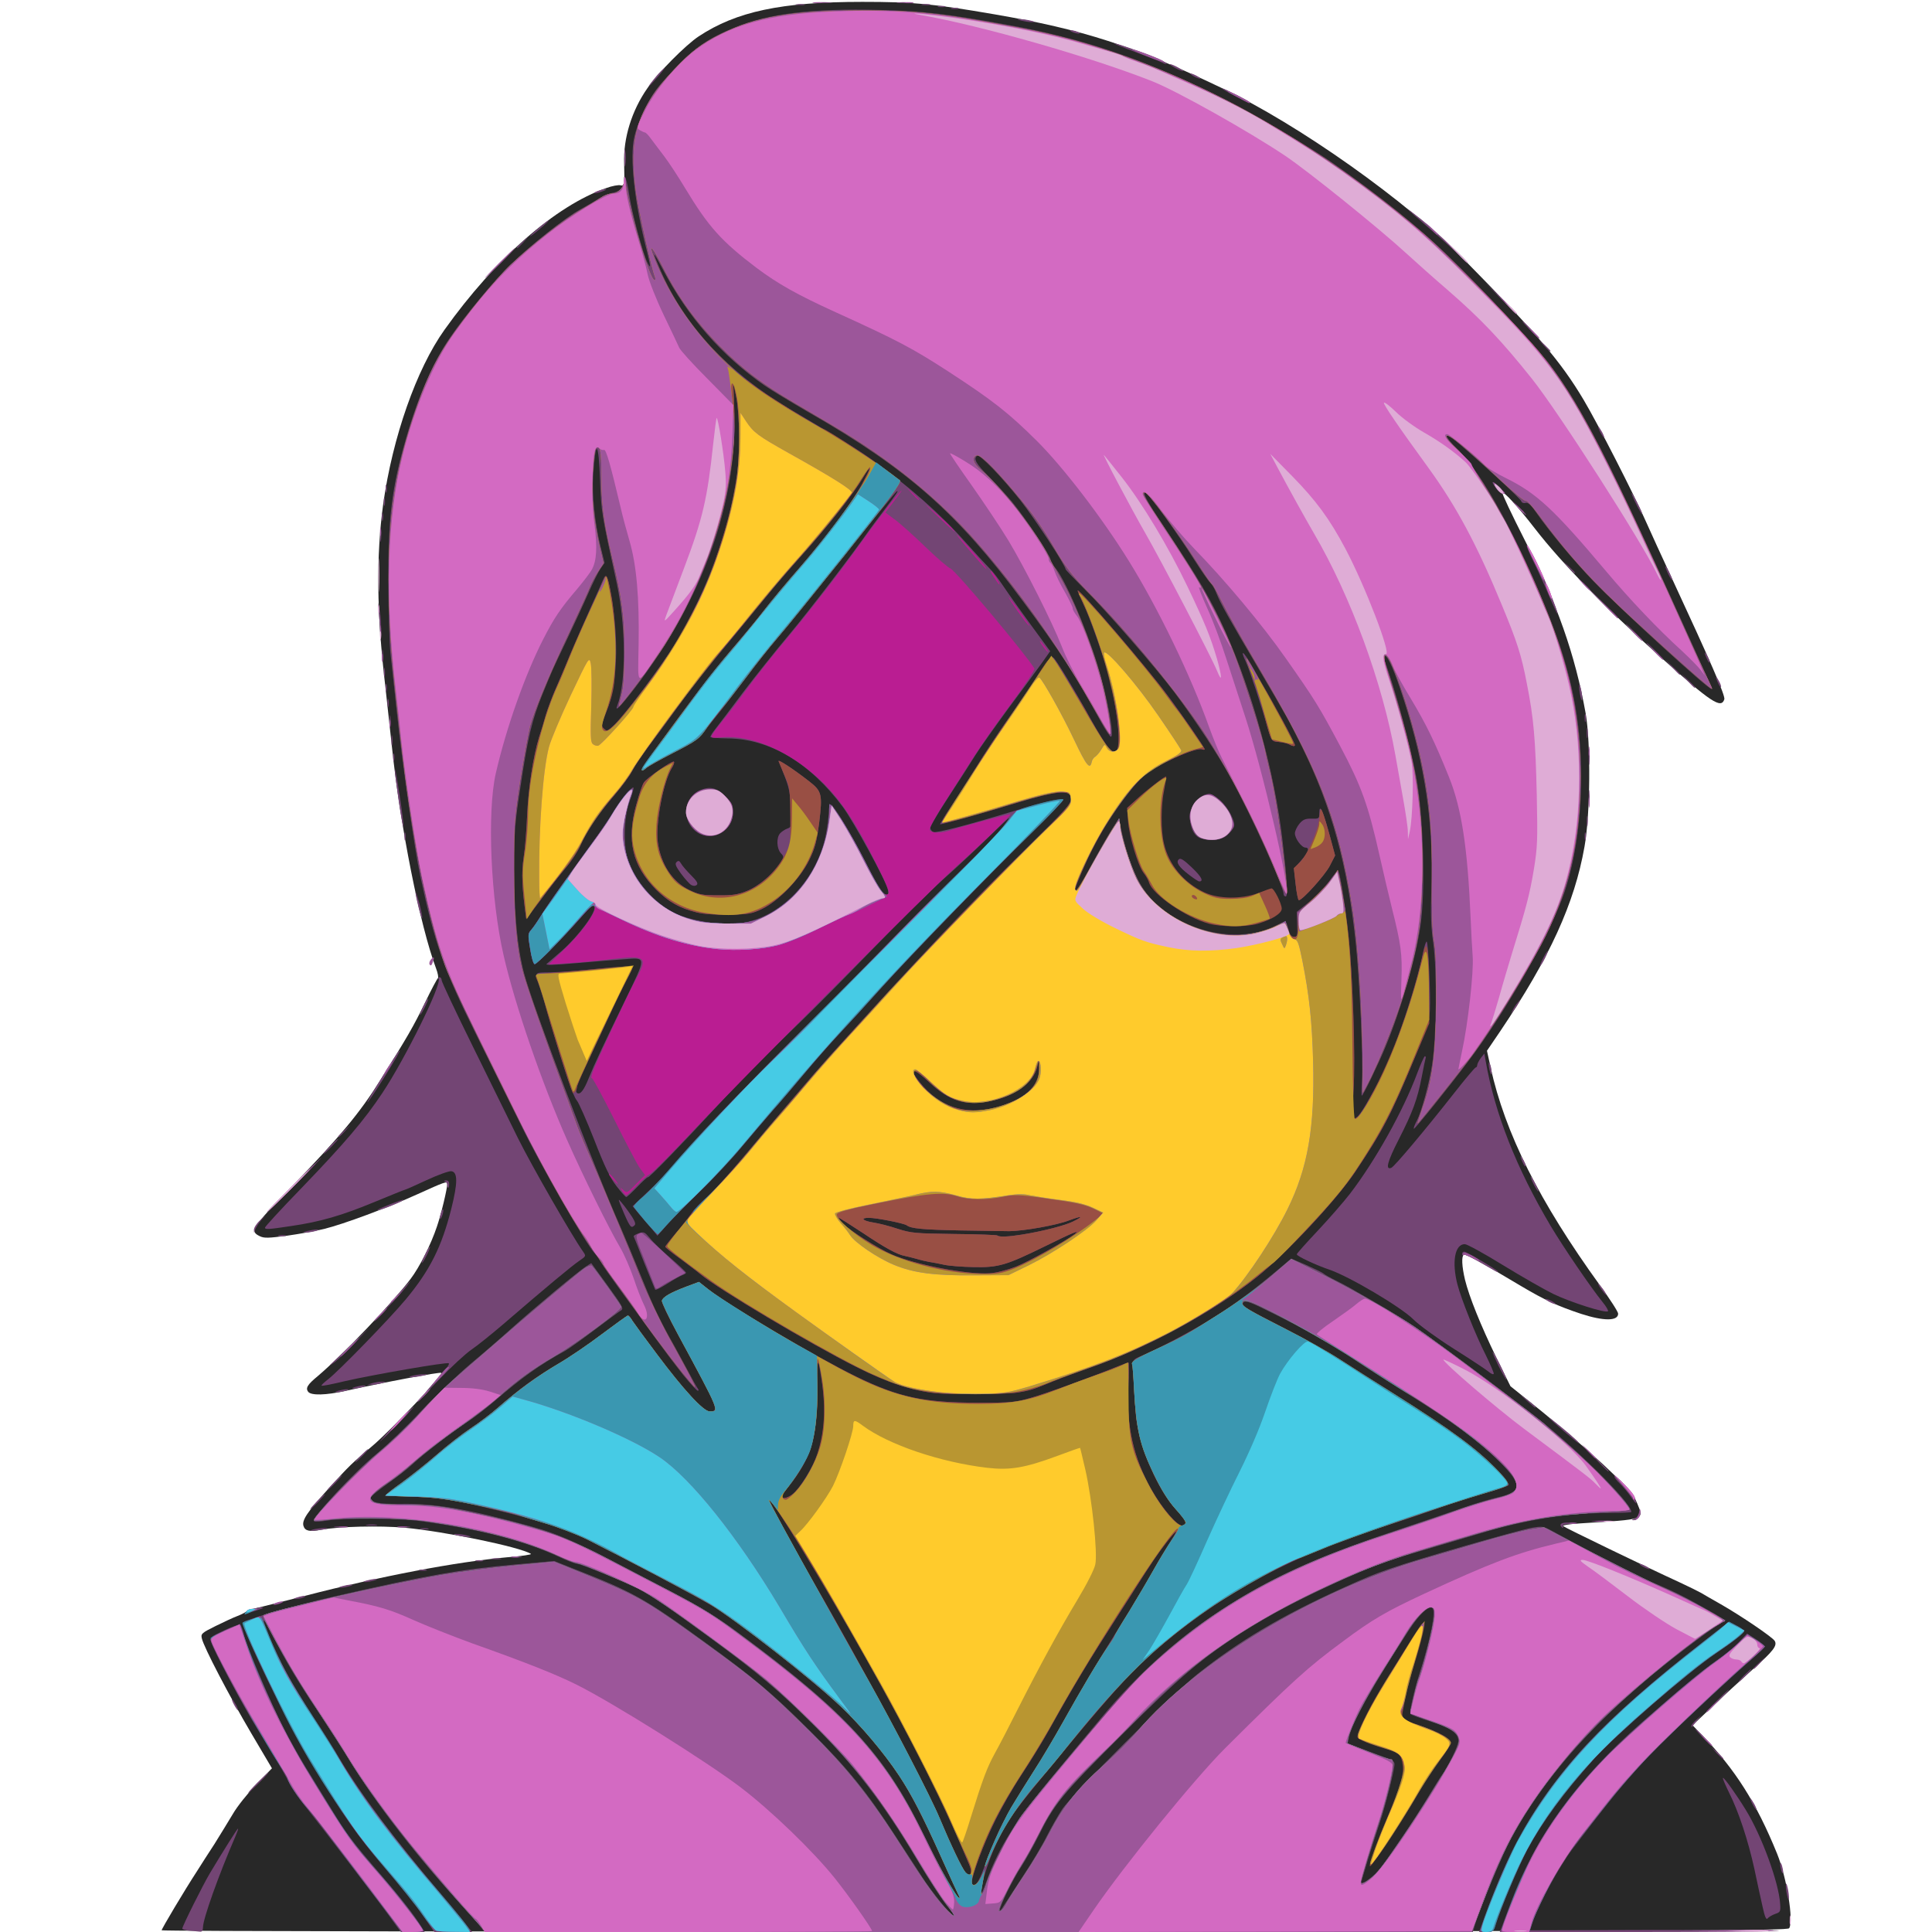 <svg version="1.0" xmlns="http://www.w3.org/2000/svg" viewBox="0 0 10280 10280"><path d="M860 10271c0-8 120-210 191-319 19-30 59-93 90-140 30-48 74-120 98-160 23-40 79-110 125-158l83-85-111-188c-116-197-252-457-262-503-6-25-1-29 73-66 43-21 94-45 113-52s41-18 49-24 37-16 65-22c28-7 139-34 246-62 400-104 809-182 1080-206 74-6 131-14 125-18-59-37-458-119-670-139-135-12-352-7-447 11-60 12-85 6-93-20-10-30 19-74 132-198 116-128 123-134 233-227 104-88 380-380 368-390-7-6-304 50-510 96-105 23-181 25-198 5-15-20-5-38 51-84 131-111 395-387 493-516 48-63 109-184 141-280 23-67 55-202 55-228 0-14-15-9-158 56-158 72-395 160-497 185-44 11-133 27-197 36-99 13-122 14-145 3-56-27-46-42 171-266 257-266 358-387 470-565 144-230 176-285 239-415 32-67 63-124 67-127s0-27-10-53c-84-222-191-759-235-1182-9-85-25-229-35-320-46-392-49-688-11-968 50-356 177-718 326-927 271-380 591-660 860-754 32-12 67-18 77-15 20 6 22-7 19-116-5-134 40-281 124-401 56-81 203-229 272-275 201-133 441-184 871-184 274 0 376 10 702 66 476 82 737 166 1210 392 411 195 983 600 1293 916 387 393 512 540 633 743 73 122 271 509 334 653 23 52 84 185 135 295 206 444 286 627 280 646-17 52-70 17-343-228-299-268-520-494-663-678-92-119-167-201-175-193-3 4 50 116 118 250 173 338 269 611 325 923 28 159 25 537-6 710-53 302-185 591-449 983l-70 103 19 87c77 351 260 716 582 1161 53 73 97 141 97 151 0 40-77 40-197 1-123-41-190-71-323-150-205-123-293-170-301-165-13 8-11 61 6 133 22 90 83 242 168 417l74 150 169 136c93 75 239 201 325 281 134 126 158 154 179 203 38 93 53 87-303 110-55 3-95 10-90 14 8 8 440 217 623 301 47 22 96 46 110 54s61 36 106 61c107 61 275 175 287 195 15 25-7 54-115 150-51 46-145 131-208 191l-114 108 50 52c177 183 290 361 400 632 51 126 89 358 64 396-8 13-503 15-4335 18-2464 1-4325-2-4325-7z" fill="#282828"/><g fill="#734574"><path d="M1008 10273c-21-2-38-7-38-11 0-13 110-233 147-295 71-119 146-237 149-237s-3 17-12 38c-90 207-174 443-174 487 0 18-5 25-17 23-10-1-35-3-55-5zm1091-40c-58-83-396-524-466-611-38-46-80-107-94-135-28-56-93-166-169-287-70-111-237-425-245-460-7-30-5-31 70-66 43-20 81-32 85-27 4 4 13 30 19 56 15 61 147 371 212 497 27 52 78 142 113 200 36 58 97 158 137 223 82 135 108 170 269 357 109 127 172 208 213 273l17 27h-127l-34-47z"/><path d="M2251 10193c-33-49-127-166-208-260-145-169-207-258-396-568-112-183-369-716-354-732 18-17 278-92 497-141 472-108 670-143 957-168l202-18 98 39c322 126 383 160 695 387 272 197 362 273 567 477 200 198 302 324 456 561 48 74 111 171 140 215 57 88 153 205 167 205 6 0-8-20-30-46-22-25-96-137-163-250-178-298-333-500-543-709-192-191-298-280-566-477-199-146-314-225-370-253-69-35-313-135-331-135-10 0-55-17-101-39-177-83-424-146-728-187-122-16-394-18-494-4-38 6-71 8-74 5-16-16 209-259 334-361 51-41 157-142 235-226 79-83 198-196 264-252 66-55 163-139 215-186 124-111 358-306 396-330l30-19 88 121c79 109 86 122 70 131-10 6-73 52-140 103-68 51-138 101-156 111-138 76-231 142-374 266-43 37-110 89-149 114-85 56-235 172-290 224-22 21-80 66-129 101s-91 68-93 75c-9 26 41 37 156 35 181-4 365 28 694 119 165 46 251 86 692 319 218 114 299 163 420 253 559 412 778 650 972 1055 76 159 175 336 194 348 7 4 7 0 0-12-6-11-45-95-87-189-177-393-265-532-484-759-127-132-501-434-710-573-67-44-521-286-721-384-86-42-210-82-414-133-258-64-342-78-489-82-76-2-141-5-143-7-2-3 36-33 84-67 48-35 133-102 188-150s136-111 180-140 109-78 144-109c124-108 187-154 306-224 66-39 178-115 249-169 72-54 133-98 137-98s15 12 24 28c10 15 68 95 130 177 142 190 248 305 281 305 53 0 48-13-168-408-49-89-88-170-86-179 4-21 43-44 130-77l67-25 48 38c109 87 573 361 791 467 227 110 356 137 647 138 174 0 198-2 280-26 79-22 327-112 467-169 26-10 49-19 53-19 3 0 3 60-1 133-10 211 25 370 122 542 58 103 143 201 167 192 26-10 21-22-39-89-95-106-184-310-208-478-4-26-17-241-18-290-1-21 6-29 35-41 90-36 286-140 401-212 114-73 212-146 360-271l46-39 78 33c42 19 84 39 92 45 8 7 38 24 65 37 28 14 66 34 85 45s69 40 110 63c206 118 339 212 835 590 230 175 545 484 545 535 0 3-48 5-107 5-228 0-452 35-697 109-72 22-203 60-291 86-209 60-296 93-490 182-203 94-331 162-472 250-223 141-341 241-658 558-317 316-355 363-440 535-26 52-67 125-91 162-44 66-114 209-114 231 0 7 10-4 21-23 12-19 59-91 104-160 46-69 102-163 125-210 24-47 61-112 83-145 53-78 594-619 717-716 222-177 449-311 770-457 131-59 168-75 262-107 136-48 668-200 745-215 60-10 64-10 115 18 203 111 445 236 508 262 124 52 180 79 292 142 102 56 132 78 109 78-17 0-234 161-381 283-339 283-573 552-743 855-45 80-171 381-198 470l-12 42H5203c-1590 0-2633-4-2633-9s-39-51-86-103c-264-286-483-569-644-833-41-66-110-174-155-240-95-139-167-260-231-387-25-50-47-88-50-85-8 8 83 214 135 307 28 49 86 142 128 207 43 65 107 165 141 223 120 199 290 426 560 744 53 63 107 129 120 146l24 30h-201l-60-87zm2999-185c65-180 155-322 365-573 82-99 192-232 245-295 187-225 396-414 624-564 266-175 507-286 926-426 146-49 317-107 380-129s148-47 188-56c122-28 122-67-1-189-114-113-246-210-512-376-82-51-195-123-250-160-129-86-275-170-448-255-111-56-140-66-150-56-16 17-3 26 222 141 102 53 236 128 296 167 61 39 187 120 280 179 312 196 448 297 558 413 32 34 57 66 55 72s-51 23-108 38c-58 15-168 50-245 78s-214 74-305 103c-478 151-843 344-1174 621-156 131-248 229-524 562-296 357-307 373-372 510-45 95-93 257-76 257 2 0 14-28 26-62zm-9-83c66-184 108-264 259-500 43-66 120-196 172-290 98-175 173-300 320-535 46-74 104-171 128-215s65-114 92-156c26-42 48-79 48-84 0-4-24 24-53 61-47 61-84 115-172 254-12 19-48 76-80 125-166 258-242 384-371 615-32 58-98 166-147 240-100 153-190 331-236 467-36 107-38 126-14 121 12-2 29-35 54-103zm2057 63c22-18 52-50 66-71s59-86 99-145c41-59 102-154 137-212s69-112 76-120c27-35 84-152 84-176 0-41-39-69-148-104-57-18-105-36-107-40-7-11 19-123 48-215 60-186 89-336 68-349-20-13-69 34-124 117-191 292-305 496-320 573l-6 31 107 40c59 22 115 43 125 46 9 4 17 14 17 24 0 31-49 224-79 313-16 47-43 132-61 190-17 58-33 111-35 118-7 20 10 14 53-20zm-2140-65c-141-338-298-651-553-1104-233-413-499-848-511-836-4 4 154 296 235 436 238 408 601 1089 671 1256 60 143 119 267 137 288 27 29 39 4 21-40zm-927-1985c42-46 97-139 119-202 40-112 46-245 18-416-17-109-23-95-19 47 3 140-10 265-36 343-18 54-71 144-119 201-18 22-34 45-34 50 0 21 43 7 71-23z"/><path d="M7904 10188c127-345 238-545 446-799 148-182 375-389 712-652l138-108 40 21c22 11 40 24 40 29 0 10-58 56-152 119-145 98-531 432-649 563-159 177-272 331-352 479-46 85-144 318-168 398-12 40-14 42-50 42h-39l34-92z"/><path d="M7991 10253c6-16 26-71 46-123 134-359 352-660 698-964 215-188 320-276 400-331 39-26 91-70 116-96l45-47 47 30c26 17 47 34 47 39 0 4-33 36-72 70-40 34-134 119-208 188-375 349-437 418-745 822-65 86-174 283-205 373l-19 57 660-2c363 0 663 2 666 5 4 3-330 6-740 6h-747l11-27z"/><path d="M9378 10143c-10-43-29-132-43-198-33-151-84-306-135-407-21-43-36-78-32-78 8 0 72 90 121 170 85 138 176 387 183 500 3 41 1 45-27 54-16 6-35 17-40 24-7 9-15-9-27-65zm128-74c-4-23-5-44-2-46 2-2 7 14 11 37s5 43 2 46c-2 3-7-14-11-37zm-30-125c-4-14-5-28-3-31 3-2 8 8 11 23 4 14 5 28 3 31-3 2-8-8-11-23zm-151-344c-9-16-13-30-11-30 3 0 12 14 21 30 9 17 13 30 11 30-3 0-12-13-21-30zm-7955-115c30-30 57-55 59-55 3 0-19 25-49 55s-57 55-59 55c-3 0 19-25 49-55zm7764-157l-29-33 33 29c30 28 37 36 29 36-2 0-16-15-33-32zm-74-83c-24-25-42-45-39-45s25 20 49 45 42 45 39 45-25-20-49-45zm-60-62c0-5 12-20 28-34l27-24-25 30c-14 17-26 32-27 34-2 2-3 0-3-6zm135-133c33-33 62-60 64-60 3 0-21 27-54 60s-62 60-64 60c-3 0 21-27 54-60zm-7890 20c-9-16-13-30-11-30 3 0 12 14 21 30 9 17 13 30 11 30-3 0-12-13-21-30zm8035-155c19-19 36-35 39-35s-10 16-29 35-36 35-39 35 10-16 29-35zm50-38c0-2 15-16 33-33l32-29-29 33c-28 30-36 37-36 29zm-8020-299c13-14 90-33 90-23 0 2-15 8-32 13-18 6-42 13-53 17-18 7-18 6-5-7zm270-78c34-11 60-11 35 0-11 5-29 8-40 8-16 0-15-2 5-8zm240-60c14-4 34-8 45-8 16 0 15 2-5 8-14 4-34 8-45 8-16 0-15-2 5-8zm130-30c14-4 34-8 45-8 16 0 15 2-5 8-14 4-34 8-45 8-16 0-15-2 5-8zm283-57c9-2 25-2 35 0 9 3 1 5-18 5s-27-2-17-5zm6507-18c-14-8-20-14-15-14 6 0 21 6 35 14s21 14 15 14c-5 0-21-6-35-14zm-6207-32c9-2 25-2 35 0 9 3 1 5-18 5s-27-2-17-5zm85-10c12-2 32-2 45 0 12 2 2 4-23 4s-35-2-22-4zm110-10c12-2 32-2 45 0 12 2 2 4-23 4s-35-2-22-4zm-293-113c-27-7-27-8-5-8 14 0 39 4 55 8 27 7 27 8 5 8-14 0-38-4-55-8zm-775-30c25-8 87-13 79-6-2 2-26 6-54 9-34 4-42 3-25-3zm578-7c12-2 30-2 40 0 9 3-1 5-23 4-22 0-30-2-17-4zm-455-10c15-2 39-2 55 0 15 2 2 4-28 4s-43-2-27-4zm340 0c15-2 39-2 55 0 15 2 2 4-28 4s-43-2-27-4zm6182-3c-9-15 17-22 61-17 37 3 36 4-9 5-29 1-46 6-42 12 3 6 4 10 1 10s-8-5-11-10zm-6352-7c15-2 37-2 50 0 12 2 0 4-28 4-27 0-38-2-22-4zm6525-20c23-2 61-2 85 0 23 2 4 4-43 4s-66-2-42-4zm220-13c13-6 22-19 23-32 1-18 2-19 6-5 6 22-14 47-36 46-11 0-9-3 7-9zm-7013-90c21-22 41-40 44-40s-13 18-34 40-41 40-44 40 13-18 34-40zm6991-28c-14-21-40-51-56-67-17-16-30-33-30-39 0-18 99 87 109 116 13 37 9 35-23-10zm-6901-72c21-22 41-40 44-40s-13 18-34 40-41 40-44 40 13-18 34-40zm6710-132l-70-73 73 70c39 38 72 71 72 72 0 8-11-2-75-69zm-6565-13c19-19 36-35 39-35s-10 16-29 35-36 35-39 35 10-16 29-35zm6405-126c-100-86-114-104-23-30 69 56 107 92 97 90-2 0-35-27-74-60zm-6230-31c42-45 89-90 103-101 15-11-18 26-73 81-55 56-101 102-103 102s31-37 73-82zm6030-134l-40-36 43 32c36 27 49 40 40 40-2 0-21-16-43-36zm-5841-69c37-44 77-90 88-102 12-12 19-25 16-29-8-8-400 60-553 95-66 16-122 27-124 24-3-2 13-17 35-34 60-47 327-322 413-425 128-154 191-279 242-481 35-139 35-196 1-201-12-2-71 19-131 47s-112 51-115 51-77 30-164 66c-174 72-287 105-445 128-120 18-137 19-137 8 0-5 86-99 192-208 231-240 336-363 433-509 121-182 317-578 299-607-3-4 0-8 5-8 6 0 11 7 11 16 0 8 72 162 161 342s199 404 245 498c71 143 283 513 346 603 17 24 17 25-20 50-36 24-171 136-402 335-63 54-140 116-171 137s-109 93-174 161c-95 100-105 108-51 43zm2696 28c-125-13-258-56-422-139-251-126-736-415-833-496-11-10-57-44-102-78-46-33-83-63-83-66s25-35 56-72c31-36 67-82 81-103 13-21 51-61 84-89 33-29 117-121 187-204 179-214 385-455 467-546 444-492 753-819 1056-1115 195-191 229-228 229-257 0-48-69-43-290 24-191 57-404 117-408 114-1-2 24-43 57-92s94-145 137-214c42-69 114-177 158-240 45-63 117-168 159-233 66-100 80-117 93-107 16 14 109 167 194 320 93 166 124 203 146 168 20-32-7-248-49-403-31-109-100-304-132-370-18-38-32-71-31-73 10-9 357 397 482 563 67 89 194 273 194 282 0 3-6 3-14 0-33-13-249 86-311 142-71 64-204 251-267 376-35 68-98 215-98 228 0 22 25-14 88-131 38-70 86-154 107-187l39-60 8 40c40 194 95 320 173 398 173 172 461 230 654 132l51-25 9 22c5 13 10 32 12 43 3 12 12 20 24 20 18 0 20-6 17-66l-2-67 68-55c37-30 85-80 107-111 21-31 42-53 46-49 10 11 38 184 54 342 23 207 37 664 27 821-5 74-7 138-5 143 13 22 37-4 91-101 34-59 73-134 88-167 71-162 164-446 195-602 7-35 16-63 20-63 9 0 22 288 17 370-4 52-20 101-82 250-124 301-169 386-314 603-103 154-365 434-525 562-235 188-586 378-892 484-66 23-151 54-190 70-109 45-125 50-195 61-60 9-350 11-430 3zm426-673c66-26 265-137 312-173 35-27-9-9-155 63-210 103-250 115-383 112-58-1-127-6-155-12-27-6-63-13-79-15-16-3-47-10-70-17-22-6-50-13-60-15-41-7-108-44-224-122-67-44-125-81-129-81s6 14 23 31c34 36 187 133 259 164 126 55 402 108 521 100 36-2 93-17 140-35zm33-171c112-18 231-49 272-70 58-29 47-31-24-5-64 25-238 56-317 57-25 0-142-2-260-4-203-4-262-10-285-27-14-11-161-40-202-40-48 0-33 16 24 25 27 4 84 18 128 33 75 24 95 25 303 28 123 1 226 5 229 8 9 9 58 7 132-5zm-146-675c156-40 238-113 236-210l-1-49-9 40c-20 87-119 159-256 185-127 25-212-2-318-101-85-80-116-81-52-1 103 130 241 177 400 136z"/><path d="M1800 7400c14-4 34-8 45-8 16 0 15 2-5 8-14 4-34 8-45 8-16 0-15-2 5-8zm1833-87c-39-49-109-142-157-208s-126-174-175-240c-48-66-94-131-101-145s-23-36-35-50c-49-53-291-475-391-680-58-118-168-341-245-495-166-333-218-481-293-835-30-138-97-608-126-885-12-110-26-243-32-295s-11-221-12-375c-1-350 18-510 95-774 65-225 146-409 236-538 81-118 228-295 315-380 109-107 296-256 378-300 36-20 81-46 101-59 20-12 53-26 73-29 38-8 56-28 56-66 0-48 17 0 28 78 12 87 75 321 98 363 18 34 17 21-5-68-61-238-87-457-71-576 8-51 25-100 60-172 43-89 63-116 156-213 117-122 183-168 327-226 177-73 412-101 767-92 234 6 349 19 675 78 414 74 747 188 1176 404 132 66 447 253 557 330 255 179 460 343 616 495 185 179 471 486 546 585 168 224 312 506 705 1375 51 113 107 236 124 274s30 70 28 72c-9 10-477-417-627-572-105-109-232-261-306-367-28-41-44-55-57-51-10 3-20-1-23-10-5-14-197-191-328-303-87-75-92-52-7 31 128 125 320 474 480 876 123 308 173 556 174 860 0 231-31 444-88 616-72 214-309 632-511 899-109 145-287 365-291 361-3-2 5-23 17-45 24-48 65-196 80-296 24-151 27-497 6-649-12-82-14-151-10-285 13-342-33-657-147-1009-47-147-84-232-100-232-6 0-9 6-6 14 58 149 150 491 177 656 35 211 44 584 19 760s-102 445-187 650c-36 88-119 260-126 260-2 0-2-37 1-82 7-107-13-538-33-727-43-416-129-729-287-1049-70-140-72-145-232-417-154-261-202-346-222-397-9-24-25-50-34-58s-49-66-88-127c-73-116-231-336-250-347-31-19-1 38 92 176 190 285 251 389 326 556 145 324 264 756 305 1112 25 215 30 300 17 300-6 0-11-6-11-13 0-39-171-417-275-607-71-131-192-314-305-465-102-135-364-437-479-550-55-55-101-103-101-106 0-20-166-272-240-366-102-128-216-246-230-238-23 14-6 44 61 110 38 39 94 99 124 135 70 85 205 288 205 308 0 9 9 25 19 36 53 57 168 320 231 525 52 170 91 381 71 381-5 0-28-35-52-78-134-246-224-385-419-647-345-465-613-701-1135-1000-93-54-200-118-237-144-226-157-410-367-540-616-57-108-61-106-12 7 129 293 360 541 684 733 290 171 370 221 440 271 194 139 368 293 497 439 54 60 112 123 129 140 17 16 52 62 77 100 26 39 92 131 146 205l99 135-46 65c-26 36-105 144-177 240-71 97-150 208-175 248s-89 140-142 221c-54 82-98 157-98 165 0 9 7 19 16 23 17 6 177-35 414-107 170-52 268-75 278-65 3 3-71 81-165 173-237 231-641 648-803 827-74 83-175 193-224 245s-134 149-189 215-130 154-167 195c-36 41-109 127-162 190-52 63-155 174-229 245-74 72-154 153-177 180l-44 50-26-32c-15-17-45-52-67-78l-39-47 76-72c43-39 106-106 142-148 111-133 319-352 601-633 150-148 395-396 546-550s340-343 419-420c80-77 167-169 194-205 45-59 37-53-85 65-74 72-183 174-244 227-60 54-227 218-369 365-143 147-318 324-390 393-196 188-308 301-445 450-181 196-358 379-364 374-2-2-27 21-56 51s-55 55-59 54c-4 0-27-26-51-57-34-43-63-103-119-247-41-104-83-199-93-210-19-21-63-150-136-400-24-82-50-170-59-195-31-91-35-85 53-86 43-1 158-9 256-19s180-15 183-12c3 2-11 33-30 68s-67 134-106 219c-40 85-90 193-112 240-49 103-60 138-47 146 17 10 36-15 62-80 30-74 80-181 192-411 116-238 116-230-2-221-49 3-160 12-248 20-142 12-179 13-164 3 2-1 38-33 80-69 88-78 185-209 171-233-7-13-21-1-72 57-100 114-232 248-245 248-6 0-17-35-24-80-12-73-12-82 4-100 9-10 35-48 58-84 48-76 136-200 257-365 47-64 101-143 120-176 34-59 96-135 110-135 4 0-4 30-18 68-33 89-37 249-8 328 44 119 163 243 272 284 100 37 236 55 327 42 213-31 406-233 452-475 8-43 15-96 15-118 0-21 4-39 9-39 15 0 103 145 185 305 84 163 92 175 112 175 11 0 13-7 8-27-12-51-181-360-239-439-175-236-393-365-617-365-49-1-88-4-88-8 0-5 12-24 28-44 15-19 81-106 146-193 66-87 176-225 246-308 106-127 332-421 428-559 15-21 47-63 71-95 68-89 86-116 73-108-7 4-135 161-285 349-151 188-308 383-351 432-43 50-119 146-169 214-51 68-118 156-150 195-31 39-70 87-86 106-18 23-63 52-132 87-57 28-121 63-143 78-69 47-74 55 184-296 74-101 187-245 250-319 64-74 146-173 182-220s123-150 192-230c141-161 265-329 326-440 44-80 49-109 6-36-57 97-190 265-357 451-59 66-149 172-201 236-51 64-147 181-214 260-66 79-163 203-214 274-52 72-122 167-157 213-34 45-74 104-88 131-13 27-57 86-96 132-83 96-147 191-182 270-13 30-48 83-79 119-30 36-89 111-131 168-43 57-77 102-77 100-23-165-26-243-14-324 8-49 16-152 19-229 7-146 32-309 63-411 11-32 27-86 36-119 10-33 31-89 46-125 16-36 54-123 83-195 30-71 79-184 109-250s60-133 67-150c17-40 25-24 45 95 40 235 31 462-26 603-29 73-30 80-14 95 15 15 19 13 57-23 56-54 254-319 322-430 166-273 286-600 328-895 17-116 15-328-4-420l-15-75 5 145c19 488-167 1009-530 1482-77 100-108 131-92 91 47-120 46-421-3-648-82-375-82-377-89-547-8-216-24-226-37-23-6 100 9 246 38 367l23 93-21 30c-12 17-41 75-65 130s-75 165-113 245c-84 176-77 161-132 295-56 138-77 226-117 495-30 193-33 238-33 435 0 237 17 420 53 555 49 183 367 1020 511 1345 22 51 73 172 125 300 50 124 92 212 164 338 12 22 42 78 68 125 25 48 50 93 56 100 5 7 6 12 0 12-5 0-41-39-80-87zm-1743 67c14-4 34-8 45-8 16 0 15 2-5 8-14 4-34 8-45 8-16 0-15-2 5-8zm90-20c14-4 36-8 50-8h25l-25 8c-14 4-36 8-50 8h-25l25-8zm5994-91c-19-39-34-73-32-75s21 30 41 71 35 75 32 75-21-32-41-71zm-5779 51c17-4 44-8 60-8 25 0 24 2-10 9-51 10-92 10-50-1z"/><path d="M7921 7299c-13-11-96-66-185-122-90-57-185-126-216-157-65-65-340-228-446-264-73-25-174-72-174-82 0-4 51-61 114-128 62-66 138-154 169-194 135-176 283-441 357-639 19-51 38-93 42-93s6 6 3 13c-2 6-11 50-20 97-23 119-48 187-122 332-61 119-73 165-40 152 16-6 179-200 337-401 57-73 108-133 112-133s8-6 8-12c0-7 9-24 19-38l19-24 7 39c49 281 163 570 347 880 67 112 212 325 275 403 20 24 32 46 29 49-12 12-200-48-291-92-49-24-171-94-269-154-99-61-190-111-202-111-53 0-70 95-39 215 21 79 96 268 152 378 24 49 43 93 41 97-2 5-14 0-27-11zm-6161-40c8-8 58-55 110-104l95-90-80 83c-44 46-93 93-110 104-16 12-23 15-15 7zm316-324c102-117 130-146 87-90-17 22-63 74-103 115-64 67-63 65 16-25z"/><path d="M8240 6925c-14-8-20-14-15-14 6 0 21 6 35 14s21 14 15 14c-5 0-21-6-35-14zm280-65c-12-16-19-30-16-30 2 0 14 14 26 30 12 17 19 30 16 30-2 0-14-13-26-30zm-5034 2c-2-4-28-68-58-142-29-74-54-138-56-141-2-4 10-11 27-17 27-9 31-7 59 26 16 21 66 69 111 107 44 38 81 73 81 77s-9 9-19 13c-10 3-46 23-80 45-33 21-62 36-65 32zm4395-142c-46-27-88-47-93-44-4 3-8 0-8-5 0-6 5-11 11-11 12 0 179 99 179 106 0 6 3 7-89-46zm-5619-45c12-24 23-43 26-41 4 5-36 86-43 86-3 0 5-20 17-45zm-779-102c9-2 25-2 35 0 9 3 1 5-18 5s-27-2-17-5zm-132-29c0-11 13-33 32-50l32-29-27 30c-14 17-28 39-31 50-5 19-5 19-6-1zm284 6c17-4 39-8 50-8 16 0 15 2-5 8-14 4-36 8-50 8-22 0-22-1 5-8zm1686-92c-17-39-30-72-28-74 1-2 24 25 49 60 34 47 43 67 35 75-18 18-23 14-56-61zm-980 22c0-8 4-24 9-35 5-13 9-14 9-5 0 8-4 24-9 35-5 13-9 14-9 5zm-781-175c80-80 147-145 150-145 2 0-60 65-140 145s-147 145-150 145c-2 0 60-65 140-145zm450 132c8-8 134-57 137-53 2 2-18 12-44 23-53 23-101 38-93 30zm6150-137c-11-22-18-40-15-40 2 0 14 18 25 40s18 40 15 40c-2 0-14-18-25-40zm-5780 6c0-8-6-17-12-19-8-3-6-6 5-6 11-1 17 6 17 19 0 11-2 20-5 20s-5-6-5-14zm5722-121c-17-37-14-45 4-12 9 16 14 31 11 33-2 2-9-7-15-21zm-6347-85c21-22 41-40 44-40s-13 18-34 40-41 40-44 40 13-18 34-40zm45-53c0-2 15-16 33-33l32-29-29 33c-28 30-36 37-36 29zm206-272c78-128 115-185 121-185 8 0-137 234-170 274-10 11 12-28 49-89zm5919-85c-4-17-5-34-2-36 2-3 7 10 11 27 3 18 4 34 2 36-2 3-7-10-11-27zm-5673-335c12-24 23-43 26-41 4 5-36 86-43 86-3 0 5-20 17-45zm5797 20c5-11 17-29 26-40l16-20-10 20c-5 11-17 29-26 40l-16 20 10-20zm161-275c11-22 23-40 25-40 3 0-4 18-15 40s-23 40-25 40c-3 0 4-18 15-40zm-5983-272c-9-37-17-73-16-80 0-7 9 19 20 57 10 39 17 74 16 80-2 5-11-21-20-57zm1481 27c-92-23-149-55-216-121-127-127-159-262-107-450 15-55 33-109 41-120 15-24 152-119 160-111 3 3-1 16-9 29-47 72-90 300-77 399 16 118 78 212 168 255 50 24 69 28 152 28 77 1 106-4 152-22 63-25 145-93 179-148 21-34 21-36 3-55-21-24-24-80-4-104 8-9 25-21 39-26 24-9 24-11 19-112-6-100-8-108-65-246-6-14 73 37 162 106 68 53 72 69 54 218-14 106-22 136-54 202-49 99-161 216-250 259-54 26-71 29-175 31-73 1-136-3-172-12zm3186-149l-9-84 37-42c40-44 48-70 24-70-20 0-56-48-56-76 0-12 11-35 24-51 19-22 32-28 65-27 39 1 41 0 41-29 0-54 18-17 52 106l32 119-29 56c-27 51-145 182-164 182-4 0-12-38-17-84z"/><path d="M3678 4709c-9-5-33-32-54-60-29-40-34-53-24-62 9-9 15-8 24 8 6 11 30 39 53 62 31 31 39 44 30 52-8 6-18 6-29 0zm2649-54c-55-42-72-68-54-83 9-8 27 4 70 45 50 48 63 73 38 73-5 0-29-16-54-35zm-4175-205c0-19 2-27 5-17 2 9 2 25 0 35-3 9-5 1-5-18zm6280 0c0-19 2-27 5-17 2 9 2 25 0 35-3 9-5 1-5-18zm-2042 11c-63-17-79-148-24-201 48-46 77-46 125-3 47 42 83 113 74 143-3 10-20 31-36 45-31 26-82 32-139 16zm-2677-30c-90-57-79-192 19-229 49-19 83-9 130 37 33 34 38 45 38 85 0 96-107 157-187 107zm-1591-166c-12-82-22-159-21-170s12 50 25 135 23 162 21 170c-1 8-13-52-25-135zm6321 105c0-25 2-35 4-22 2 12 2 32 0 45-2 12-4 2-4-23zm10-125c0-38 2-53 4-32 2 20 2 52 0 70-2 17-4 1-4-38zm0-220c0-38 2-53 4-32 2 20 2 52 0 70-2 17-4 1-4-38zm-6361 5c0-19 2-27 5-17 2 9 2 25 0 35-3 9-5 1-5-18zm-9-90c0-25 2-35 4-22 2 12 2 32 0 45-2 12-4 2-4-23zm4777 21c-8-5-33-11-55-13-39-4-39-4-58-68-34-122-98-315-118-359-32-68-15-59 29 16 128 223 232 414 232 428 0 7-13 6-30-4zm1583-61c0-25 2-35 4-22 2 12 2 32 0 45-2 12-4 2-4-23zm-6370-65c0-27 2-38 4-22 2 15 2 37 0 50-2 12-4 0-4-28zm6359-15c0-19 2-27 5-17 2 9 2 25 0 35-3 9-5 1-5-18zm-6370-80c0-19 2-27 5-17 2 9 2 25 0 35-3 9-5 1-5-18zm6344-51c-4-23-5-44-2-46 2-2 7 14 11 37s5 43 2 46c-2 3-7-14-11-37zm-6354-29c0-19 2-27 5-17 2 9 2 25 0 35-3 9-5 1-5-18zm6927-37l-34-38 38 34c34 33 42 41 34 41-2 0-19-17-38-37zm163 12c-17-37-14-45 4-12 9 16 14 31 11 33-2 2-9-7-15-21zm-7099-60c0-22 2-30 4-17 2 12 2 30 0 40-3 9-5-1-4-23zm6852-27l-40-43 43 40c39 36 47 45 39 45-2 0-21-19-42-42zm-6862-63c0-27 2-38 4-22 2 15 2 37 0 50-2 12-4 0-4-28zm7049 20c-17-37-14-45 4-12 9 16 14 31 11 33-2 2-9-7-15-21zm-282-40c-24-25-42-45-39-45s25 20 49 45 42 45 39 45-25-20-49-45zm-6778-106c-1-31-4-78-7-105l-4-49 10 49c5 27 8 74 6 105l-3 56-2-56zm6668 6c-24-25-42-45-39-45s25 20 49 45 42 45 39 45-25-20-49-45zm-190-182l-105-108 108 105c99 97 112 110 104 110-1 0-50-48-107-107zm-255-6c-21-51-58-132-82-181-24-48-42-90-39-93s25 35 49 83c47 94 120 274 114 280-1 2-20-38-42-89zm632-122c-24-50-20-58 4-12 11 22 19 41 17 43-3 2-12-12-21-31zm-533-37l-29-33 33 29c17 17 32 31 32 33 0 8-8 1-36-29zm-6321-168c0-30 2-43 4-27 2 15 2 39 0 55-2 15-4 2-4-28zm9-100c0-19 2-27 5-17 2 9 2 25 0 35-3 9-5 1-5-18zm6047-47l-34-38 38 34c34 33 42 41 34 41-2 0-19-17-38-37zm628-19c-37-74-33-83 4-10 17 32 29 60 27 62s-16-21-31-52zm-6665-14c0-19 2-27 5-17 2 9 2 25 0 35-3 9-5 1-5-18zm10-70c0-19 2-27 5-17 2 9 2 25 0 35-3 9-5 1-5-18zm5908-2c-31-42-20-44 19-5 20 22 26 34 17 34-8 0-24-13-36-29zm555-298c-9-16-13-30-11-30 3 0 12 14 21 30 9 17 13 30 11 30-3 0-12-13-21-30zm-301-462l-29-33 33 29c17 17 32 31 32 33 0 8-8 1-36-29zm-74-83c-24-25-42-45-39-45s25 20 49 45 42 45 39 45-25-20-49-45zm-160-172l-85-88 88 85c48 46 87 86 87 87 0 8-11-3-90-84zm-215-224c-22-22-93-86-157-141-65-56-118-103-118-105s34 24 77 58c79 65 252 228 243 229-3 0-24-18-45-41zm-5015-42c0-2 15-16 33-33l32-29-29 33c-28 30-36 37-36 29zm70-60c0-3 23-24 50-47 28-23 50-40 50-37s-22 24-50 47c-27 23-50 40-50 37zm341-231c4-4 21-11 39-16 19-5 29-6 24-1-10 10-72 26-63 17zm3409-516c-41-21-72-39-67-40 10 0 147 69 147 75 0 7 3 8-80-35zm-3092-87c16-21 40-47 53-58s1 6-26 38c-55 64-73 77-27 20zm2872-18c-14-8-20-14-15-14 6 0 21 6 35 14s21 14 15 14c-5 0-21-6-35-14zm-100-45c-19-11-30-19-25-19 6 0 26 8 45 19s31 19 25 19c-5 0-26-8-45-19zm-62-25c-3-3-66-28-139-55-155-57-160-67-8-14 102 35 185 73 163 74-6 0-13-2-16-5zm-483-165c-13-5-14-9-5-9 8 0 24 4 35 9 13 5 14 9 5 9-8 0-24-4-35-9zm-270-60c-27-7-27-8-5-8 14 0 39 4 55 8 27 7 27 8 5 8-14 0-38-4-55-8zm-372-67c9-2 25-2 35 0 9 3 1 5-18 5s-27-2-17-5zm-70-10c9-2 25-2 35 0 9 3 1 5-18 5s-27-2-17-5zm-755-10c12-2 30-2 40 0 9 3-1 5-23 4-22 0-30-2-17-4zm670 0c12-2 30-2 40 0 9 3-1 5-23 4-22 0-30-2-17-4zm-565-10c20-2 54-2 75 0 20 2 3 4-38 4s-58-2-37-4zm435 0c17-2 47-2 65 0 17 2 3 4-33 4s-50-2-32-4z"/></g><g fill="#994f44"><path d="M2524 10212c-274-302-540-641-665-849-29-48-101-160-160-249-129-193-309-508-297-519 26-22 652-163 952-215 98-17 272-39 386-50l208-20 174 71c254 104 312 136 538 297 346 248 401 293 624 511 216 211 343 369 522 651 111 175 186 279 238 329 50 48 45 32-12-42-27-34-95-140-152-236-189-319-330-500-576-741-191-187-249-236-489-412-234-172-349-250-420-286-83-41-300-132-316-132-8 0-50-16-94-36-191-86-407-143-710-189-121-19-447-23-547-7-32 5-58 5-58 1 0-22 240-269 355-367 72-60 167-153 213-205 46-53 125-132 175-175 51-44 139-121 197-171 188-164 464-396 498-420 19-13 37-20 41-15 22 25 153 208 156 217 4 16-236 193-355 263-124 73-199 127-295 214-43 39-130 107-193 151-123 86-230 169-302 234-25 23-68 55-96 73-27 17-61 43-74 57-23 24-23 26-7 43 15 14 41 17 175 19 132 2 183 7 307 33 353 72 527 129 745 242 85 45 238 125 340 177 199 104 251 136 435 275 530 397 731 620 935 1042 78 162 171 324 185 324 3 0 1-8-5-17-5-10-44-94-86-188-109-243-164-348-232-450-80-120-199-261-308-365-142-136-553-457-699-546-54-34-488-261-651-343-56-27-157-66-225-86-68-21-143-43-166-51-23-7-122-30-220-50-143-29-206-37-317-40-76-2-141-5-143-7-2-3 36-33 84-67 48-35 133-102 188-150s136-111 180-140 109-78 145-110c103-90 217-173 325-236 55-32 158-102 229-156 72-54 133-98 137-98s15 12 24 28c10 15 68 95 130 177 142 190 248 305 281 305 53 0 57 8-168-409-49-91-87-172-86-180 4-19 45-43 130-75l67-25 48 38c109 87 573 361 791 467 227 110 356 137 647 138 174 0 198-2 280-26 79-22 327-112 467-169 26-10 49-19 51-19 3 0 3 59 0 131-8 216 28 374 123 544 58 103 143 201 167 192 26-10 21-22-39-89-39-44-74-100-114-183-75-155-94-236-106-455-3-69-8-127-10-130-7-14 19-31 126-80 147-68 167-80 357-201 87-56 204-141 261-191l103-89 157 79c173 87 390 209 496 280 94 62 679 501 701 526 6 6 53 48 105 93 143 123 340 328 340 353 0 5-48 11-107 14-334 20-438 38-773 136-361 105-487 149-707 250-413 188-727 400-978 659-60 62-183 185-273 274-174 171-233 249-316 414-25 50-64 120-86 155-45 68-123 228-116 236 9 8 27-10 45-47 11-20 53-87 94-147 40-60 100-159 132-221 72-141 155-244 288-361 58-51 140-133 182-183 315-368 941-744 1520-913 66-19 206-60 310-91 105-31 222-61 260-67l70-11 100 53c202 106 482 247 566 283 47 21 134 65 193 99l106 60-53 32c-115 69-382 286-580 471-59 55-154 156-211 225-205 249-316 436-421 710-37 96-71 185-76 197l-9 23H5208l-2623-1-61-67zm2725-189c17-66 135-294 190-367 129-170 552-664 647-756 348-337 737-558 1307-741 122-40 276-92 342-116 66-25 158-53 205-64 128-31 150-52 116-117-45-86-344-322-581-457-27-16-133-84-235-151-189-125-539-318-597-330-26-5-33-3-33 9 0 19 25 34 235 141 94 47 222 119 285 160s192 123 285 181c313 197 448 298 559 414 43 46 56 65 47 74-6 6-61 25-123 43-184 53-729 239-858 294-66 27-122 50-124 50-32 0-348 176-481 268-279 192-464 371-750 727-48 61-113 139-144 174-129 146-214 279-277 430-13 31-23 49-23 41-1-24 92-232 139-312 24-40 78-127 120-193 43-66 112-183 155-260 98-176 199-346 242-406 18-26 33-49 33-53 0-3 35-63 79-133 43-71 102-171 131-223s68-116 86-143c54-75 39-76-19-1-47 61-84 115-172 254-12 19-48 76-80 125-166 258-242 384-371 615-32 58-98 166-147 240s-115 189-147 255c-55 114-120 287-120 320 0 31 31 14 51-27 21-46 21-40 3 56-10 55 11 38 25-21zm2069-50c69-70 350-499 426-650 43-87 23-112-137-168-87-31-107-41-102-54 4-9 13-47 21-84 8-38 18-76 24-86 16-31 79-283 82-331 2-37 0-45-16-48-26-5-79 49-134 138-25 41-83 134-128 205-87 136-170 299-180 351l-6 30 114 45c62 24 116 43 120 41 26-8-8 164-68 343-41 124-94 296-94 308 0 20 36 2 78-40zm-2160-50c-141-338-298-651-553-1104-233-413-499-848-511-836-4 4 90 177 302 557 60 107 117 209 126 225 9 17 55 98 101 180 128 227 330 617 377 730 60 143 119 267 137 288 27 29 39 4 21-40zm-927-1985c121-131 172-320 148-543-19-178-35-193-30-30 6 262-33 400-155 546-18 22-34 45-34 50 0 21 43 7 71-23z"/><path d="M7310 9851c16-44 48-124 71-178 70-164 90-233 83-280-8-57-19-67-89-87-89-26-147-50-152-62-6-16 56-146 119-249 169-276 211-341 225-355 14-13 15-11 9 26-3 22-23 99-45 170-35 113-48 167-68 275-6 31 6 41 82 67 114 39 175 72 175 96 0 8-28 51-62 97-35 47-87 127-117 179-75 131-239 380-251 380-5 0 4-36 20-79zM4980 7413c-125-13-258-56-422-139-251-126-736-415-833-496-11-10-57-44-102-78-46-33-83-63-83-66 0-4 22-32 48-63 27-31 63-76 81-100 17-24 59-69 92-99 34-31 118-124 188-207 178-213 384-454 466-545 444-492 753-819 1056-1115 195-191 229-228 229-257 0-49-84-41-315 31-175 54-346 101-367 101-12 0-1-23 42-87 32-49 93-144 136-213 42-69 114-177 158-240 45-63 117-169 160-235 90-137 72-139 164 13 31 51 67 110 80 130 12 20 32 55 43 77 12 22 41 70 65 108 63 97 88 91 86-24-3-157-98-512-187-694-18-38-32-71-31-73 10-9 387 432 476 556 25 35 60 84 79 109 52 72 121 174 121 180 0 3-6 3-14 0-33-13-249 86-311 142-105 94-244 311-331 514-61 142-40 130 47-26 34-61 83-146 108-187l46-75 6 45c12 79 67 243 104 305 84 143 270 251 465 270 77 8 185-12 259-48l50-24 14 41c10 29 19 41 33 41 17 0 19-8 20-64l1-64 76-71c42-39 89-90 106-114l29-43 11 53c46 237 58 357 72 713 6 167 6 321 1 405-5 74-7 138-5 143 11 19 34 2 62-45 134-235 245-525 311-816 22-95 32-45 34 165l1 198-78 185c-128 305-171 388-315 603-103 154-365 434-525 562-235 188-586 378-892 484-66 23-151 54-190 70-109 45-125 50-195 61-60 9-350 11-430 3zm426-673c66-26 265-137 312-173 35-27-9-9-155 63-210 103-250 115-383 112-58-1-127-6-155-12-27-6-63-13-79-15-16-3-47-10-70-17-22-6-50-13-60-15-41-7-108-44-224-122-67-44-125-81-129-81s6 14 23 31c34 36 187 133 259 164 126 55 402 108 521 100 36-2 93-17 140-35zm33-171c112-18 231-49 272-70 58-29 47-31-24-5-64 25-238 56-317 57-25 0-142-2-260-4-203-4-262-10-285-27-14-11-161-40-202-40-48 0-33 16 24 25 27 4 84 18 128 33 75 24 95 25 303 28 123 1 226 5 229 8 9 9 58 7 132-5zm-146-675c156-40 238-113 236-210l-1-49-9 40c-20 87-119 159-256 185-127 25-212-2-318-101-85-80-116-81-52-1 103 130 241 177 400 136z"/><path d="M3623 7293c-71-89-197-258-243-325-14-20-59-83-100-140-41-56-79-110-85-119-5-9-33-50-61-90-121-177-263-436-491-899-134-272-258-533-274-580-85-238-175-680-224-1096-56-483-68-603-74-809-14-419 20-691 129-1018 60-180 109-287 184-399 83-126 253-333 334-410 111-104 284-240 375-292 45-27 94-57 109-67 15-11 39-19 53-19 33 0 65-33 66-67 1-16 7 6 14 48 28 162 125 479 147 479 6 0 7-7 3-17-17-39-85-345-100-446-42-296 5-447 202-657 90-96 143-136 250-189 183-92 377-124 743-125 293-1 429 14 861 95 705 131 1468 522 2133 1092 113 97 407 394 575 582 214 239 358 506 805 1500 62 138 123 269 135 292 11 23 21 45 21 48 0 8-198-167-425-376-211-194-343-339-499-552-31-42-61-75-67-72-5 4-62-43-127-103-193-181-283-255-295-243-7 7 9 28 54 69 123 114 350 527 496 907 110 283 163 556 163 836 0 340-68 630-211 898-88 164-245 417-355 571-39 54-298 379-301 377-1-1 12-40 28-87 52-146 68-277 71-562 1-176-2-274-12-323-9-48-12-148-11-320 2-264-10-415-50-609-52-259-174-615-200-589-8 8 0 45 25 121 142 440 181 683 173 1071-5 238-18 327-80 551-40 144-145 412-207 530l-29 55-1-170c-1-294-24-633-56-830-76-467-179-728-500-1271-81-137-166-289-190-338-25-50-48-93-53-96-6-3-44-59-86-125-102-159-256-365-273-365-21 0-13 14 96 177 204 306 321 519 392 718 56 155 142 428 150 476 5 25 13 63 19 85 33 126 64 329 97 634 8 76-4 59-66-93-106-259-274-578-398-757-157-227-394-512-586-705-87-88-122-132-174-220-78-134-126-202-230-325-111-131-177-194-196-187-28 11-17 45 25 79 96 76 306 345 359 460 11 24 37 70 56 103 91 152 203 442 244 632 24 112 36 222 23 208-6-5-54-86-108-180-169-296-383-597-594-837-208-237-464-444-771-625-47-28-139-82-205-121-169-99-274-178-395-301-124-126-218-254-297-409-60-118-87-148-52-59 55 140 151 301 252 422 58 69 194 202 226 219 9 5 41 28 71 51 49 37 335 215 345 215 20 0 314 196 413 275 12 10-53 98-295 401-154 192-314 390-357 439-43 50-116 142-163 205-48 63-107 140-133 170s-60 75-77 100c-43 63-53 70-187 139-66 34-128 69-138 78-36 32-27 5 20-59 198-274 333-452 432-568 64-74 146-173 182-220s121-148 188-225 164-198 216-270c51-71 98-136 104-142 6-7 8-13 5-13-4 0 5-21 19-47 34-59 27-68-7-10-56 95-186 260-336 427-57 63-131 149-164 190-34 41-136 165-227 275-92 110-208 259-260 330-52 72-122 167-157 213-34 45-74 104-88 131-13 27-57 86-96 132-83 96-147 191-182 270-13 30-48 83-79 119-30 36-89 111-131 168-43 57-77 102-77 100-23-165-26-243-14-324 8-49 16-152 19-229 7-146 32-309 63-411 11-32 27-86 36-119 10-33 33-94 51-135s54-127 80-190 76-173 110-245c34-71 66-141 70-154 11-36 20-13 41 104 11 67 18 155 18 270 1 181-6 228-52 343-23 59-24 65-8 80 15 15 19 13 57-23 51-51 207-253 284-370 77-118 192-339 228-440 78-218 116-362 138-515 17-117 15-328-4-420l-16-75 6 135c16 396-124 872-371 1263-48 76-237 329-242 324-2-1 5-27 13-57 11-39 15-107 16-230 1-185-12-285-68-515-42-175-55-272-55-421 0-137-7-171-30-148-5 5-12 63-16 129-7 131 4 253 37 396l20 86-29 44c-16 24-36 62-45 85-8 22-54 121-100 220-113 238-194 432-217 518-10 39-33 168-52 286-31 203-33 230-33 475 0 261 12 408 42 530 18 73 107 330 231 665 21 58 46 125 55 150 8 25 31 81 50 125 76 174 249 588 302 721 31 77 97 215 146 305 100 180 141 259 136 259-2 0-35-39-74-87z"/><path d="M3047 5814c-11-20-127-388-147-470-12-49-29-101-36-116-8-15-14-31-14-36s42-12 93-16c50-3 165-14 255-23 89-9 165-13 168-11 3 3-11 34-30 69s-67 134-106 219c-40 85-92 197-116 249-24 51-44 98-44 105 0 17-17 39-23 30zm3386-899c-122-33-300-155-319-219-3-11-16-35-29-51-31-41-77-195-83-278l-5-68 44-40c56-52 159-132 164-127 2 2-3 32-10 68-18 83-19 219-1 291 26 111 105 206 214 257 76 36 197 37 287 4 33-13 64-24 70-25 13-3 55 81 55 108 0 25-52 58-127 80-60 18-191 18-260 0zm-2725-60c-92-23-149-55-216-121-127-127-159-262-107-450 15-55 33-109 41-120 15-24 152-119 160-111 3 3-1 16-9 29-47 72-90 300-77 399 16 118 78 212 168 255 50 24 69 28 152 28 77 1 106-4 152-22 76-30 156-105 199-184l34-63v-150c-1-142-2-154-29-215-15-36-30-71-33-79-6-14 73 37 162 106 68 53 72 69 54 218-14 106-22 136-54 202-49 99-161 216-250 259-54 26-71 29-175 31-73 1-136-3-172-12zm3186-150l-10-86 29-27c42-40 97-161 106-234 7-60 8-62 19-35 7 16 24 74 39 129l27 100-29 57c-27 50-145 181-164 181-4 0-12-38-17-85zm-34-744c-8-5-33-11-55-13-44-4-41 2-90-188-14-52-38-130-55-173-37-96-38-105-4-47 14 25 41 70 59 100 65 107 175 313 175 325 0 7-13 6-30-4z"/></g><g fill="#ba1d92"><path d="M3311 6338c-13-22-13-22 6-6 18 17 21 16 67-31l48-49-29-39c-15-22-77-140-137-261-61-121-113-219-118-216-4 3-1-12 6-33 20-56 189-417 230-493 65-118 53-128-127-107-72 9-178 19-235 22l-103 7 85-82c96-92 172-200 161-227-5-15-19-4-73 57-108 121-235 250-247 250-7 0-17-35-24-81-13-76-12-81 6-102 11-12 33-44 50-72 28-46 87-130 275-389 40-54 93-133 119-175 46-74 84-119 94-110 2 3-4 28-15 56-67 176-30 357 100 497 105 111 227 159 415 160 133 1 195-19 297-95 145-108 242-297 250-483l2-58 26 30c36 43 110 170 171 293 62 124 85 159 105 159 24 0 16-26-51-159-131-263-216-382-348-492-151-127-332-198-473-186-62 5-63 4-52-17 6-11 30-43 53-71 23-27 82-104 130-170 49-66 141-183 206-260 135-162 301-377 402-520 76-106 206-275 214-275 2 0-16 26-41 58l-45 59 52 39c29 21 102 87 162 145 61 59 120 109 131 113 26 8 403 458 448 533 4 7-47 84-126 190-73 98-164 228-202 288-39 61-107 168-152 238-47 72-81 134-77 143 6 16 55 19 99 5 78-25 326-92 330-88 5 5-157 162-286 276-140 125-1131 1120-1394 1399-115 123-221 229-235 237-15 7-48 36-74 64s-51 51-55 51-13-10-21-22zm-51-63c-13-14-22-27-19-29 2-2 14 10 27 25 29 36 24 38-8 4zm2290-2835c-12-16-19-30-16-30 2 0 14 14 26 30 12 17 19 30 16 30-2 0-14-13-26-30zm-102-142c-51-69-99-142-75-114 32 37 109 146 104 146-3 0-15-15-29-32zm-162-230c-15-23-20-35-11-28 15 13 50 70 42 70-2 0-16-19-31-42zm-116-126c-41-47-77-91-79-96-5-13 141 151 152 170 15 26 2 13-73-74z"/><path d="M4985 2743c-74-70-77-74-20-25 39 33 81 72 94 86 48 51 15 24-74-61zm-131-115l-29-33 33 29c17 17 32 31 32 33 0 8-8 1-36-29z"/></g><g fill="#b99631"><path d="M2524 10212c-274-302-540-641-665-849-29-48-101-160-160-249-129-193-309-508-297-519 26-22 652-163 952-215 98-17 272-39 386-50l208-20 174 71c254 104 312 136 538 297 346 248 401 293 624 511 216 211 343 369 522 651 111 175 186 279 238 329 50 48 45 32-12-42-27-34-95-140-152-236-189-319-330-500-576-741-191-187-249-236-489-412-234-172-349-250-420-286-83-41-300-132-316-132-8 0-50-16-94-36-191-86-407-143-710-189-121-19-447-23-547-7-32 5-58 5-58 1 0-22 240-269 355-367 72-60 167-153 213-205 46-53 125-132 175-175 51-44 139-121 197-171 188-164 464-396 498-420 19-13 37-20 41-15 22 25 153 208 156 217 4 16-236 193-355 263-124 73-199 127-295 214-43 39-130 107-193 151-123 86-230 169-302 234-25 23-68 55-96 73-27 17-61 43-74 57-23 24-23 26-7 43 15 14 41 17 175 19 132 2 183 7 307 33 353 72 527 129 745 242 85 45 238 125 340 177 199 104 251 136 435 275 530 397 731 620 935 1042 78 162 171 324 185 324 3 0 1-8-5-17-5-10-44-94-86-188-109-243-164-348-232-450-80-120-199-261-308-365-142-136-553-457-699-546-54-34-488-261-651-343-56-27-157-66-225-86-68-21-143-43-166-51-23-7-122-30-220-50-143-29-206-37-317-40-76-2-141-5-143-7-2-3 36-33 84-67 48-35 133-102 188-150s136-111 180-140 109-78 145-110c103-90 217-173 325-236 55-32 158-102 229-156 72-54 133-98 137-98s15 12 24 28c10 15 68 95 130 177 142 190 248 305 281 305 53 0 57 8-168-409-49-91-87-172-86-180 4-19 45-43 130-75l67-25 48 38c99 79 571 360 784 466 213 107 385 145 658 145 170 0 270-18 405-72 56-22 152-58 215-80 63-21 127-46 142-54s29-14 31-14 3 84 3 187c0 225 14 285 103 456 63 123 156 235 185 224 26-10 21-22-39-89-39-44-74-100-114-183-75-155-94-236-106-455-3-69-8-127-10-130-7-14 19-31 126-80 147-68 167-80 357-201 87-56 204-141 261-191l103-89 157 79c173 87 390 209 496 280 94 62 679 501 701 526 6 6 53 48 105 93 143 123 340 328 340 353 0 5-48 11-107 14-334 20-438 38-773 136-361 105-487 149-707 250-413 188-727 400-978 659-60 62-183 185-273 274-174 171-233 249-316 414-25 50-64 120-86 155-45 68-123 228-116 236 9 8 27-10 45-47 11-20 53-87 94-147 40-60 100-159 132-221 72-141 155-244 288-361 58-51 140-133 182-183 315-368 941-744 1520-913 66-19 206-60 310-91 105-31 222-61 260-67l70-11 100 53c202 106 482 247 566 283 47 21 134 65 193 99l106 60-53 32c-115 69-382 286-580 471-59 55-154 156-211 225-205 249-316 436-421 710-37 96-71 185-76 197l-9 23H5208l-2623-1-61-67zm2725-189c17-66 135-294 190-367 129-170 552-664 647-756 348-337 737-558 1307-741 122-40 276-92 342-116 66-25 158-53 205-64 128-31 150-52 116-117-45-86-344-322-581-457-27-16-133-84-235-151-189-125-539-318-597-330-26-5-33-3-33 9 0 19 25 34 235 141 94 47 222 119 285 160s192 123 285 181c313 197 448 298 559 414 43 46 56 65 47 74-6 6-61 25-123 43-184 53-729 239-858 294-66 27-122 50-124 50-32 0-348 176-481 268-279 192-464 371-750 727-48 61-113 139-144 174-129 146-214 279-277 430-13 31-23 49-23 41-1-24 92-232 139-312 24-40 78-127 120-193 43-66 112-183 155-260 98-176 199-346 242-406 18-26 33-49 33-53 0-3 35-63 79-133 43-71 102-171 131-223s71-121 93-153c22-31 38-60 35-63-22-22-451 641-658 1016-35 63-102 176-150 250-104 161-153 247-203 357-43 95-87 223-87 252 0 36 30 23 51-21 21-46 21-40 3 56-10 55 11 38 25-21zm2069-50c69-70 350-499 426-650 43-87 23-112-137-168-87-31-107-41-102-54 4-9 13-47 21-84 8-38 18-76 24-86 16-31 79-283 82-331 2-37 0-45-16-48-26-5-79 49-134 138-25 41-83 134-128 205-87 136-170 299-180 351l-6 30 114 45c62 24 116 43 120 41 26-8-8 164-68 343-41 124-94 296-94 308 0 20 36 2 78-40zm-2148-24c0-11-15-50-34-87-18-37-53-112-76-167-51-121-255-520-378-740-181-323-301-533-387-675-88-145-195-303-202-297-3 4 96 186 303 557 60 107 117 209 126 225 9 17 55 98 101 180 128 227 330 617 377 730 59 142 119 267 137 287 18 21 33 15 33-13zm-936-2012c47-49 107-157 130-237 27-90 32-232 11-359-10-61-20-111-24-111-3 0-4 61-2 136 3 147-10 268-39 351-17 47-81 152-131 215-21 25-19 48 3 48 6 0 30-19 52-43z"/><path d="M7290 9917c0-13 54-158 85-227 51-116 95-247 95-284 0-59-19-78-100-103-122-37-151-53-144-77 15-47 108-221 167-313 35-54 82-129 105-168 23-38 51-81 62-95l21-25-7 40c-3 22-23 99-44 170-21 72-44 157-50 190-7 33-17 66-22 72-14 17 14 59 44 68 116 33 218 84 218 109 0 7-25 46-56 87-30 41-80 117-111 169-132 225-263 418-263 387zM4947 7405c-116-16-166-32-307-94-178-80-683-372-850-492-153-110-240-178-240-188 0-18 144-191 239-286 54-55 143-154 197-220s130-156 169-200 107-123 150-175 125-144 181-205c56-60 147-162 204-225 139-157 782-821 902-931 103-96 126-135 94-167-15-15-23-15-100 1-47 9-142 35-213 57-165 52-354 103-359 97-7-7 180-296 466-720l114-168 17 23c10 13 69 110 131 217 162 279 181 302 209 250 23-45-10-252-77-474-36-120-108-309-127-333-5-7-8-14-6-16 10-10 352 389 457 534 34 47 67 91 74 99 6 7 38 52 70 100l59 86-47 13c-95 28-242 111-300 170-60 61-183 239-232 337-50 99-102 217-102 231 0 32 19 7 84-114 39-70 88-156 110-192l41-65 6 45c12 79 67 243 104 305 84 143 270 251 465 270 77 8 185-12 259-48l51-24 12 39c25 85 60 74 57-19l-2-65 76-72c42-39 89-90 106-114l29-43 11 53c49 249 64 443 67 877 2 235 7 388 13 394 14 14 94-116 157-255 79-175 149-381 204-597 20-79 31-30 33 150l2 174-79 195c-92 227-152 352-243 498-114 185-162 244-397 492-55 58-108 110-118 115-9 6-48 36-87 68-120 100-350 246-506 322-189 92-247 116-415 175-74 26-164 59-199 74-35 14-103 33-150 41-105 18-328 18-464 0zm449-655c112-45 327-173 432-258l43-35-48-24c-53-25-93-34-288-61-110-15-139-16-190-6-94 20-193 19-252-1-73-24-161-16-423 37-163 33-216 48-218 60-4 22 91 105 186 162 150 89 390 153 589 155 81 1 102-3 169-29zm-68-866c141-46 202-107 202-198l-1-51-19 55c-28 82-97 132-233 167-127 32-228 0-336-108-42-42-66-58-73-51-34 34 115 170 222 203 55 17 159 9 238-17z"/><path d="M3623 7293c-71-89-197-258-243-325-14-20-59-83-100-140-41-56-79-110-85-119-5-9-33-50-61-90-121-177-263-436-491-899-134-272-258-533-274-580-85-238-175-680-224-1096-56-483-68-603-74-809-14-419 20-691 129-1018 60-180 109-287 184-399 83-126 253-333 334-410 111-104 284-240 375-292 45-27 94-57 109-67 15-11 39-19 53-19 33 0 65-33 66-67 1-16 7 6 14 48 28 162 125 479 147 479 6 0 7-7 3-17-17-39-85-345-100-446-42-296 5-447 202-657 90-96 143-136 250-189 183-92 377-124 743-125 293-1 429 14 861 95 705 131 1468 522 2133 1092 113 97 407 394 575 582 214 239 358 506 805 1500 62 138 123 269 135 292 11 23 21 45 21 48 0 8-198-167-425-376-211-194-343-339-499-552-31-42-61-75-67-72-5 4-62-43-127-103-193-181-283-255-295-243-7 7 9 28 54 69 123 114 350 527 496 907 110 283 163 556 163 836 0 340-68 630-211 898-88 164-245 417-355 571-39 54-298 379-301 377-1-1 12-40 28-87 52-146 68-277 71-562 1-176-2-274-12-323-9-48-12-148-11-320 2-264-10-415-50-609-52-259-174-615-200-589-8 8 0 45 25 121 142 440 181 683 173 1071-5 238-18 327-80 551-40 144-145 412-207 530l-29 55-1-170c-1-294-24-633-56-830-76-467-179-728-500-1271-81-137-166-289-190-338-25-50-48-93-53-96-6-3-44-59-86-125-102-159-256-365-273-365-21 0-13 14 96 177 204 306 321 519 392 718 56 155 142 428 150 476 5 25 13 63 19 85 33 126 64 329 97 634 8 76-4 59-66-93-106-259-274-578-398-757-157-227-394-512-586-705-87-88-122-132-174-220-78-134-126-202-230-325-111-131-177-194-196-187-28 11-17 45 25 79 96 76 306 345 359 460 11 24 37 70 56 103 90 150 204 445 243 629 25 115 37 225 24 211-6-5-54-86-108-180-169-296-383-597-594-837-208-237-464-444-771-625-47-28-139-82-205-121-169-99-274-178-395-301-124-126-218-254-297-409-60-118-87-148-52-59 81 206 217 403 391 566 114 107 231 187 486 333 106 60 317 197 387 251 22 17 41 32 43 33 13 7-55 99-295 400-154 192-314 390-357 439-43 50-116 142-163 205-48 63-107 140-133 170s-60 75-77 100c-43 63-53 70-187 139-66 34-127 68-136 76-26 24-34 17-14-12 17-27 133-185 300-408 45-60 121-155 169-210s122-145 165-200c42-55 132-163 200-240 187-214 391-507 369-529-2-3-24 28-49 67-55 91-195 266-335 422-59 66-149 172-200 235s-130 158-175 210c-126 148-464 601-505 678-16 29-57 86-92 125-74 84-140 180-182 266-16 34-72 114-124 178-52 65-111 142-130 171l-34 53-13-128c-11-111-10-141 4-229 9-56 16-150 16-210 0-173 71-484 150-659 18-38 50-115 72-170s70-165 107-245 72-156 78-170c9-22 12-13 27 66 48 261 41 469-20 642-14 39-24 79-20 87 17 46 69-3 224-208 264-350 419-698 488-1092 21-123 24-360 5-462-15-85-37-101-28-20 23 203 18 301-28 532-53 263-176 566-329 808-48 76-237 329-242 324-2-1 5-27 13-57 11-39 15-107 16-230 1-185-12-285-68-515-42-175-55-272-55-421 0-137-7-171-30-148-5 5-12 63-16 129-7 131 4 253 37 396l20 86-29 44c-16 24-36 62-45 85-8 22-54 121-100 220-113 238-194 432-217 518-10 39-33 168-52 286-31 203-33 230-33 475 0 261 12 408 42 530 18 73 107 330 231 665 21 58 46 125 55 150 8 25 31 81 50 125 76 174 249 588 302 721 31 77 97 215 146 305 100 180 141 259 136 259-2 0-35-39-74-87z"/><path d="M3048 5805c-3-6-37-113-77-240-97-312-112-358-118-372-3-10 11-13 54-13 52 0 247-17 406-36l59-7-50 99c-54 106-257 539-264 564-2 7-7 10-10 5zm3413-891c-135-29-292-126-332-207-12-23-31-55-43-72-24-33-71-189-82-271l-6-52 59-58c73-73 160-137 148-108-45 108-40 324 10 423 37 74 112 146 191 183 55 26 78 31 142 31 49 0 91-6 115-16l37-16 30 66c17 36 28 68 26 71-3 2-36 13-73 23-79 22-133 23-222 3zm-99-146c-6-6-15-8-19-4s-1 11 7 16 17 7 19 4c3-2-1-10-7-16zm-2621 87c-191-35-338-177-372-359-12-66-4-132 32-250 23-77 67-129 142-168l38-19-15 30c-30 58-67 208-73 296-7 110 9 175 64 259 32 48 49 64 106 92 163 83 354 36 472-114 58-74 78-142 79-270l1-104 28 34c16 18 47 59 68 91l40 58-16 57c-35 122-118 236-223 306-113 75-208 90-371 61zm3255-393c13-31 24-66 24-76 0-20 0-20 15 0 18 24 19 73 1 96-7 10-24 22-38 27l-25 9 23-56zm-180-516l-48-12-38-129c-40-141-60-199-85-259-9-21-15-40-13-42 6-6 247 430 248 449 0 8 0 8-64-7z"/></g><g fill="#3a97b1"><path d="M1934 10008c-113-150-218-289-232-308s-44-55-67-80c-45-49-105-139-105-159 0-7-9-25-21-39-81-106-403-691-388-707 13-12 154-74 157-68 1 5 17 51 36 103 72 206 198 472 312 659 228 373 247 399 409 581 74 83 215 268 215 281 0 5-24 9-54 9h-55l-207-272z"/><path d="M2318 10272c-9-4-41-42-71-85-29-43-120-156-202-252-194-227-415-568-554-859-134-277-201-424-201-440 0-9 94-35 100-29 4 5 24 51 44 103 50 126 114 243 233 426 54 83 114 179 133 213 97 173 298 442 527 707 115 134 171 204 172 217 1 9-158 8-181-1z"/><path d="M2524 10212c-274-302-540-641-665-849-29-48-101-160-160-249-129-193-309-508-297-519 26-22 652-163 952-215 98-17 272-39 386-50l208-20 174 71c254 104 312 136 538 297 346 248 401 293 624 511 216 211 343 369 522 651 111 175 186 279 238 329 50 48 45 32-12-42-27-34-95-140-152-236-189-319-330-500-576-741-191-187-249-236-489-412-234-172-349-250-420-286-83-41-300-132-316-132-8 0-50-16-94-36-191-86-407-143-710-189-121-19-447-23-547-7-32 5-58 5-58 1 0-22 240-269 355-367 72-60 167-153 213-205 46-53 125-132 175-175 51-44 139-121 197-171 188-164 464-396 498-420 19-13 37-20 41-15 22 25 153 208 156 217 4 16-236 193-355 263-124 73-199 127-295 214-43 39-130 107-193 151-123 86-230 169-302 234-25 23-68 55-96 73-27 17-61 43-74 57-23 24-23 26-7 43 15 14 41 17 175 19 132 2 183 7 307 33 353 72 527 129 745 242 85 45 238 125 340 177 199 104 251 136 435 275 530 397 731 620 935 1042 78 162 171 324 185 324 3 0 1-8-5-17-5-10-44-94-86-188-109-243-164-348-232-450-80-120-199-261-308-365-142-136-553-457-699-546-54-34-488-261-651-343-56-27-157-66-225-86-68-21-143-43-166-51-23-7-122-30-220-50-143-29-206-37-317-40-76-2-141-5-143-7-2-3 36-33 84-67 48-35 133-102 188-150s136-111 180-140 109-78 145-110c103-90 217-173 325-236 55-32 158-102 229-156 72-54 133-98 137-98s15 12 24 28c10 15 68 95 130 177 142 190 248 305 281 305 53 0 57 8-168-409-49-91-87-172-86-180 4-19 45-43 130-75l67-25 48 38c55 44 342 223 485 302l95 53 2 156c2 162-14 291-45 365-21 51-77 138-125 195-26 30-39 56-39 76l-1 29-24-30c-14-16-25-27-25-24 0 7 122 229 306 559 60 107 117 209 126 225 9 17 55 98 101 180 128 227 330 617 377 730 59 141 119 267 137 287 8 9 20 15 27 12 9-3 11 4 8 26-7 47 25 39 49-12l19-43-6 40c-3 22-8 53-11 69-10 48 13 22 26-31 17-66 135-294 190-367 129-170 552-664 647-756 348-337 737-558 1307-741 122-40 276-92 342-116 66-25 158-53 205-64 128-31 150-52 116-117-45-86-344-322-581-457-27-16-133-84-235-151-189-125-539-318-597-330-26-5-33-3-33 9 0 19 25 34 235 141 94 47 222 119 285 160s192 123 285 181c313 197 448 298 559 414 43 46 56 65 47 74-6 6-61 25-123 43-184 53-729 239-858 294-66 27-122 50-124 50-32 0-348 176-481 268-279 192-464 371-750 727-48 61-113 139-144 174-129 146-214 279-277 430-13 31-23 49-23 41-1-24 92-232 139-312 24-40 78-127 120-193 43-66 112-183 155-260 98-176 199-346 242-406 18-26 33-49 33-53 0-3 35-63 79-133 43-71 103-173 134-228s72-122 91-150c20-27 36-55 36-61 0-7 9-14 20-17s20-10 20-16c0-5-25-39-56-73-39-44-74-100-114-183-75-155-94-236-106-455-3-69-8-127-10-130-7-14 19-31 126-80 147-68 167-80 357-201 87-56 204-141 261-191l103-89 157 79c173 87 390 209 496 280 94 62 679 501 701 526 6 6 53 48 105 93 143 123 340 328 340 353 0 5-48 11-107 14-334 20-438 38-773 136-361 105-487 149-707 250-413 188-727 400-978 659-60 62-183 185-273 274-174 171-233 249-316 414-25 50-64 120-86 155-45 68-123 228-116 236 9 8 27-10 45-47 11-20 53-87 94-147 40-60 100-159 132-221 72-141 155-244 288-361 58-51 140-133 182-183 315-368 941-744 1520-913 66-19 206-60 310-91 105-31 222-61 260-67l70-11 100 53c202 106 482 247 566 283 47 21 134 65 193 99l106 60-53 32c-115 69-382 286-580 471-59 55-154 156-211 225-205 249-316 436-421 710-37 96-71 185-76 197l-9 23H5208l-2623-1-61-67zm4794-239c69-70 350-499 426-650 43-87 23-112-137-168-87-31-107-41-102-54 4-9 13-47 21-84 8-38 18-76 24-86 16-31 79-283 82-331 2-37 0-45-16-48-26-5-79 49-134 138-25 41-83 134-128 205-87 136-170 299-180 351l-6 30 114 45c62 24 116 43 120 41 26-8-8 164-68 343-41 124-94 296-94 308 0 20 36 2 78-40z"/><path d="M7880 10272c0-40 124-345 191-471 199-370 457-648 991-1064l138-108 40 21c22 11 40 24 40 29 0 10-58 56-152 119-145 98-531 432-649 563-159 177-272 331-352 479-46 85-144 318-168 398-11 39-15 42-46 42-18 0-33-4-33-8z"/><path d="M7990 10270c0-5 20-63 45-129 109-294 268-543 499-779 143-148 468-432 596-522 41-29 96-73 122-98l47-45 45 29c25 16 46 32 46 35s-24 26-52 50c-110 92-438 401-563 530-71 74-168 184-215 244-47 59-113 143-147 185-34 43-77 102-96 131-47 73-152 284-167 337l-13 42h-74c-40 0-73-4-73-10zM1310 8575c7-8 24-15 39-15 25 1 25 1-8 15-42 19-47 19-31 0zm3702-1166c-119-13-219-35-252-56-88-56-600-424-760-546-111-85-276-225-323-274l-28-30 21-25c11-15 20-29 20-33s43-48 95-97c52-50 134-138 182-197 48-58 117-140 153-181 37-41 118-136 180-210 63-74 166-191 230-260s175-190 247-270c153-170 622-653 800-825 118-114 124-122 121-155s-5-35-44-38c-43-3-116 14-294 68-120 37-344 99-347 97-1-1 22-38 52-82 29-44 83-129 120-190 37-60 111-173 165-250s114-166 134-198 41-55 46-52c17 11 121 195 186 333 64 135 84 161 93 116 2-10 10-23 18-27 8-5 23-22 33-39 18-30 18-30 29-9 14 25 43 27 61 6 27-32-8-282-61-443-12-35-18-66-14-70 15-15 176 172 287 334 65 94 120 178 123 186 4 10-19 27-82 58-115 56-199 143-306 314-87 137-190 355-176 370 11 12 4 22 79-114 34-63 84-149 109-190l46-75 6 45c12 79 67 243 104 305 84 144 271 252 465 270 81 8 198-14 263-48l47-25 13 46c10 34 20 48 34 50 17 3 24 19 42 110 38 191 52 323 58 542 9 349-28 565-137 785-71 144-210 355-293 445-30 32-201 138-332 207-218 113-395 182-745 289-114 34-137 38-255 40-71 1-168-2-213-7zm459-675c130-64 314-186 362-240l37-42-55-26c-39-18-91-31-173-41-64-8-137-20-162-25-31-8-66-7-115 0-148 23-196 24-276 1-91-25-132-26-218-4-36 9-147 32-245 52-100 20-181 41-183 48-2 6 11 29 29 50 19 21 42 50 51 65 25 40 146 122 233 158 106 44 216 58 430 56l180-1 105-51zm-200-828c115-25 231-98 259-165 13-32 10-96-5-96-5 0-13 19-18 42-21 107-234 202-381 171-72-15-97-30-175-103-38-36-74-65-80-65-26 0-7 45 41 97 60 62 121 101 187 119 61 17 93 16 172 0zm1578-908c1-20-7-22-27-9-11 6-11 13 0 35 11 25 13 26 19 9 4-10 8-26 8-35z"/><path d="M3435 6500c-33-39-61-75-63-79-2-5 22-31 54-57 31-27 93-92 137-144 139-163 338-371 742-776 215-214 446-448 515-520 69-71 202-203 296-294s197-199 230-242c57-74 61-77 129-97 96-28 175-44 183-37 3 4-71 82-165 174-237 231-641 648-803 827-74 83-175 193-224 245s-134 149-189 215-130 154-167 195c-36 41-109 127-162 190-52 63-151 169-219 234-68 66-146 145-173 175-27 31-52 57-55 59-4 1-33-30-66-68zm-614-1451c-13-76-12-81 6-102 11-12 33-44 50-72 28-46 87-130 275-389 40-54 93-133 119-175 46-74 84-119 94-110 2 3-4 28-15 56-67 176-30 357 100 497 105 111 227 159 415 160 133 1 195-19 297-95 145-108 242-297 250-483l2-58 26 30c36 44 112 173 177 304 31 62 67 123 79 135l23 23-90 44c-49 25-99 48-112 51-12 4-85 38-162 76-182 90-262 111-425 111-205 1-388-46-617-157-62-30-116-55-119-55-4 0-15-7-24-15-15-14-23-9-81 57-99 114-231 248-244 248-7 0-17-35-24-81zm604-976c10-16 43-62 75-103 31-41 100-134 153-207 105-144 148-199 272-343 44-52 111-133 147-180s121-148 188-225c133-153 313-394 367-492l35-63 61 47c34 26 63 47 65 48 12 9-54 99-295 401-154 192-314 390-357 439-43 50-116 142-163 205-48 63-107 140-133 170s-60 75-77 100c-43 63-53 70-187 139-66 34-127 68-136 76-26 24-34 17-15-12z"/></g><g fill="#9c569a"><path d="M1934 10008c-113-150-218-289-232-308s-44-55-67-80c-46-50-105-139-105-160 0-7-7-21-15-30-14-16-71-110-217-359-63-108-178-331-178-346 0-10 51-39 126-71l31-13 38 117c44 138 205 476 305 641 228 375 252 409 415 591 74 83 215 268 215 281 0 5-24 9-54 9h-55l-207-272z"/><path d="M2322 10273c-7-3-31-33-54-66-55-81-91-127-220-275-150-172-178-213-401-577-112-182-364-706-346-718 2-1 21-10 42-20l38-17 25 55c13 31 24 58 24 61 0 25 148 294 241 436 63 97 143 223 177 280 80 132 258 369 425 566 137 163 184 220 205 250l23 32-83-1c-46 0-89-3-96-6z"/><path d="M2524 10212c-274-302-540-641-665-849-29-48-101-160-160-249-129-193-309-508-297-519 26-22 652-163 952-215 98-17 272-39 386-50l208-20 174 71c254 104 312 136 538 297 346 248 401 293 624 511 216 211 343 369 522 651 111 175 186 279 238 329 50 48 45 32-12-42-27-34-95-140-152-236-189-319-330-500-576-741-191-187-249-236-489-412-234-172-349-250-420-286-83-41-300-132-316-132-8 0-50-16-94-36-191-86-407-143-710-189-121-19-447-23-547-7-32 5-58 5-58 1 0-22 240-269 355-367 72-60 167-153 213-205 46-53 125-132 175-175 51-44 139-121 197-171 188-164 464-396 498-420 19-13 37-20 41-15 22 25 153 208 156 217 4 16-236 193-355 263-124 73-199 127-295 214-43 39-130 107-193 151-123 86-230 169-302 234-25 23-68 55-96 73-27 17-61 43-74 57-23 24-23 26-7 43 15 14 41 17 175 19 132 2 183 7 307 33 353 72 527 129 745 242 85 45 238 125 340 177 199 104 251 136 435 275 532 398 725 614 941 1051 51 105 106 213 121 241 15 27 34 64 41 82 8 19 23 34 37 38 34 8 79-9 84-32 1-10 9-26 16-34s19-35 25-60c18-66 136-293 189-364 129-170 552-664 647-756 348-337 737-558 1307-741 122-40 276-92 342-116 66-25 158-53 205-64 128-31 150-52 116-117-22-41-160-171-266-248-100-74-118-86-350-234-80-51-181-116-225-145-190-124-544-315-587-316h-23l25-17c14-9 74-59 133-110l108-93 157 79c173 87 390 209 496 280 94 62 679 501 701 526 6 6 53 48 105 93 143 123 340 328 340 353 0 5-48 11-107 14-334 20-438 38-773 136-361 105-487 149-707 250-413 188-727 400-978 659-60 62-183 185-273 274-174 171-233 249-316 414-25 50-64 120-86 155-45 68-123 228-116 236 9 8 27-10 45-47 11-20 53-87 94-147 40-60 100-159 132-221 72-141 155-244 288-361 58-51 140-133 182-183 315-368 941-744 1520-913 66-19 206-60 310-91 105-31 222-61 260-67l70-11 100 53c202 106 482 247 566 283 47 21 134 65 193 99l106 60-53 32c-115 69-382 286-580 471-59 55-154 156-211 225-205 249-316 436-421 710-37 96-71 185-76 197l-9 23H5208l-2623-1-61-67zm4794-239c69-70 350-499 426-650 43-87 23-112-137-168-87-31-107-41-102-54 4-9 13-47 21-84 8-38 18-76 24-86 16-31 79-283 82-331 2-37 0-45-16-48-26-5-79 49-134 138-25 41-83 134-128 205-87 136-170 299-180 351l-6 30 114 45c62 24 116 43 120 41 26-8-8 164-68 343-41 124-94 296-94 308 0 20 36 2 78-40z"/><path d="M7319 9838c16-46 47-123 68-173 67-151 93-231 87-267-12-61-28-75-131-108-54-17-104-35-112-39-25-16 87-223 306-563 20-32 38-57 39-55 5 6-27 133-59 232-19 61-38 135-42 165s-12 62-18 72c-9 13-7 21 7 37 18 20 29 25 135 62 35 13 77 34 92 47 34 28 32 34-41 127-26 33-68 96-93 140-81 145-250 405-262 405-2 0 9-37 24-82zm561 431c0-7 32-93 71-193 200-508 477-842 1089-1316 52-40 109-86 125-101l30-27 43 22 44 22-36 32c-20 17-71 55-114 83-91 61-184 137-382 310-321 281-514 516-653 794-48 96-131 296-152 363-5 16-14 22-36 22-16 0-29-5-29-11z"/><path d="M7995 10253c10-41 112-287 155-373 79-157 227-358 384-518 143-148 468-432 596-522 41-29 96-73 122-98l47-45 45 29c25 16 46 32 46 35s-24 26-52 50c-110 92-438 401-563 530-71 74-168 184-215 244-47 59-113 143-147 185-34 43-77 102-96 131-47 73-152 284-167 337l-13 42h-149l7-27zm1195 17c113-3 223-2 245 1 22 4-70 6-205 6l-245-1 205-6zm-116-1012l-29-33 33 29c30 28 37 36 29 36-2 0-16-15-33-32zm-4585-174c-47-49-357-301-502-408-166-123-227-160-442-271-104-54-208-108-230-120-224-126-332-169-610-240-255-65-326-77-493-82l-163-5 85-59c46-33 126-97 178-142 51-46 135-111 186-146 51-34 123-88 161-121l69-59 69 19c242 67 568 206 713 304 166 112 415 424 637 796 138 234 191 313 324 493 32 42 57 77 55 77-1 0-18-16-37-36z"/><path d="M9080 9107c0-2 15-16 33-33l32-29-29 33c-28 30-36 37-36 29zm-7765-537c3-5 18-10 32-10 32 0 28 5-10 14-19 4-26 3-22-4zm150-40c11-5 27-9 35-9 9 0 8 4-5 9-11 5-27 9-35 9-9 0-8-4 5-9zm1258-247c9-2 25-2 35 0 9 3 1 5-18 5s-27-2-17-5zm-915-160c12-2 30-2 40 0 9 3-1 5-23 4-22 0-30-2-17-4zm310 0c12-2 32-2 45 0 12 2 2 4-23 4s-35-2-22-4zm6235-20c9-2 25-2 35 0 9 3 1 5-18 5s-27-2-17-5zm140-10c20-2 54-2 75 0 20 2 3 4-38 4s-58-2-37-4zm213-13c7-8 14-24 17-35 4-19 5-19 6 1 0 12-7 28-16 35-16 12-17 12-7-1zm-65-168l-54-67 47 45c45 43 72 78 64 85-2 2-28-26-57-63zm-192-189l-34-38 38 34c20 19 37 36 37 38 0 8-8 0-41-34zm-6343-145c38-42 71-74 73-72 3 3-28 37-69 77l-73 72 69-77zm144-153c19-19 36-35 39-35s-10 16-29 35-36 35-39 35 10-16 29-35zm2762-16c-119-13-219-35-252-56-38-24-363-254-525-372-258-187-399-299-527-420-51-48-56-56-46-75 6-11 66-77 133-146 66-69 152-163 190-210s99-119 135-160c37-41 118-136 180-210 63-74 166-191 230-260s175-190 247-270c153-170 622-653 800-825 118-114 124-122 121-155s-5-35-44-38c-43-3-116 14-294 68-120 37-344 99-347 97-1-1 22-38 52-82 29-44 83-129 120-190 37-60 111-173 165-250s114-166 134-198 41-55 46-52c17 11 121 195 186 333 64 135 84 161 93 116 2-10 10-23 18-27 8-5 23-22 33-39 18-30 18-30 29-9 14 25 43 27 61 6 27-32-8-282-61-443-12-35-18-66-14-70 15-15 176 172 287 334 65 94 120 178 123 186 4 10-19 27-82 58-115 56-199 143-306 314-87 137-190 355-176 370 11 12 4 22 79-114 34-63 84-149 109-190l46-75 6 45c12 79 67 243 104 305 84 144 271 252 465 270 81 8 198-14 263-48l47-25 13 46c10 34 20 48 34 50 17 3 24 19 42 110 38 191 52 323 58 542 9 349-28 565-137 785-71 144-210 355-293 445-30 32-201 138-332 207-218 113-395 182-745 289-114 34-137 38-255 40-71 1-168-2-213-7zm459-675c130-64 314-186 362-240l37-42-55-26c-39-18-91-31-173-41-64-8-137-20-162-25-31-8-66-7-115 0-148 23-196 24-276 1-91-25-132-26-218-4-36 9-147 32-245 52-100 20-181 41-183 48-2 6 11 29 29 50 19 21 42 50 51 65 25 40 146 122 233 158 106 44 216 58 430 56l180-1 105-51zm-200-828c115-25 231-98 259-165 13-32 10-96-5-96-5 0-13 19-18 42-21 107-234 202-381 171-72-15-97-30-175-103-38-36-74-65-80-65-26 0-7 45 41 97 60 62 121 101 187 119 61 17 93 16 172 0zm1578-908c1-20-7-22-27-9-11 6-11 13 0 35 11 25 13 26 19 9 4-10 8-26 8-35zM2318 7345c47-58 65-76 71-70 3 3-19 29-49 58-46 45-49 47-22 12z"/><path d="M3623 7293c-71-89-197-258-243-325-14-20-59-83-100-140-41-56-79-110-85-119-5-9-33-50-61-90-121-177-263-436-491-899-134-272-258-533-274-580-85-238-175-680-224-1096-56-483-68-603-74-809-14-419 20-691 129-1018 60-180 109-287 184-399 83-126 253-333 334-410 111-104 284-240 375-292 45-27 94-57 109-67 15-11 39-19 53-19 33 0 65-33 66-67 1-16 7 6 14 48 28 162 125 479 147 479 6 0 7-7 3-17-17-39-85-345-100-446-42-296 5-447 202-657 90-96 143-136 250-189 183-92 377-124 743-125 293-1 429 14 861 95 705 131 1468 522 2133 1092 113 97 407 394 575 582 214 239 358 506 805 1500 62 138 123 269 135 292 11 23 21 45 21 48 0 8-198-167-425-376-211-194-343-339-499-552-31-42-61-75-67-72-5 4-62-43-127-103-193-181-283-255-295-243-7 7 9 28 54 69 123 114 350 527 496 907 110 283 163 556 163 836 0 340-68 630-211 898-88 164-245 417-355 571-39 54-298 379-301 377-1-1 12-40 28-87 52-146 68-277 71-562 1-176-2-274-12-323-9-48-12-148-11-320 2-264-10-415-50-609-52-259-174-615-200-589-8 8 0 45 25 121 142 440 181 683 173 1071-5 238-18 327-80 551-40 144-145 412-207 530l-29 55-1-170c-1-294-24-633-56-830-76-467-179-728-500-1271-81-137-166-289-190-338-25-50-48-93-53-96-6-3-44-59-86-125-102-159-256-365-273-365-21 0-13 14 96 177 204 306 321 519 392 718 56 155 142 428 150 476 5 25 13 63 19 85 33 126 64 329 97 634 8 76-4 59-66-93-106-259-274-578-398-757-157-227-394-512-586-705-87-88-122-132-174-220-78-134-126-202-230-325-111-131-177-194-196-187-28 11-17 45 25 79 96 76 306 345 359 460 11 24 37 70 56 103 90 150 204 445 243 629 25 115 37 225 24 211-6-5-54-86-108-180-169-296-383-597-594-837-208-237-464-444-771-625-47-28-139-82-205-121-169-99-274-178-395-301-124-126-218-254-297-409-60-118-87-148-52-59 77 196 206 387 369 547 37 36 55 56 42 45-22-18-24-18-19-2 4 9 14 83 23 165 14 125 15 164 5 262-37 360-165 727-365 1043-48 76-237 329-242 324-2-1 5-27 13-57 11-39 15-107 16-230 1-185-12-285-68-515-42-175-55-272-55-421 0-137-7-171-30-148-5 5-12 63-16 129-7 131 4 253 37 396l20 86-29 44c-16 24-36 62-45 85-8 22-54 121-100 220-113 238-194 432-217 518-10 39-33 168-52 286-31 203-33 230-33 475 0 261 12 408 42 530 18 73 107 330 231 665 21 58 46 125 55 150 8 25 31 81 50 125 76 174 249 588 302 721 31 77 97 215 146 305 100 180 141 259 136 259-2 0-35-39-74-87zm-1768-123c27-27 51-50 54-50s-17 23-44 50c-27 28-51 50-54 50s17-22 44-50zm165-175c19-19 36-35 39-35s-10 16-29 35-36 35-39 35 10-16 29-35zm60-68c0-2 15-16 33-33l32-29-29 33c-28 30-36 37-36 29z"/><path d="M3480 6834c-6-16-32-80-56-143-37-90-43-115-32-122 7-5 17-9 21-9 5 0 59 48 121 106l112 107-50 27c-28 14-64 34-78 44-28 18-28 18-38-10zm4350-143c-19-11-39-17-44-14-5 4-6 1-2-5 5-9 18-6 47 8 21 11 39 23 39 25 0 7 0 7-40-14zm-6285-371c71-71 132-130 135-130 2 0-54 59-125 130-71 72-132 130-135 130-2 0 54-58 125-130zm2025 103c-12-15-37-44-55-64l-33-36 80-94c199-232 454-500 718-754 75-71 243-242 375-380 132-137 267-274 300-305 152-140 323-313 386-391l70-86 109-27c59-16 113-27 119-25 5 2-169 184-387 404-514 518-840 875-1308 1435-111 132-314 338-343 348-5 2-19-10-31-25zm-1521-718c5-11 17-29 26-40l16-20-10 20c-5 11-17 29-26 40l-16 20 10-20zm237-573c-4-7 0-19 8-28 17-17 19-11 7 20-5 14-10 16-15 8zm1534-82c-161-16-324-66-507-155-62-30-116-55-119-55-4 0-16-8-26-17-18-16-21-14-66 38-25 30-76 85-112 123l-66 68-19-95-19-95 60-81c32-45 64-89 69-99 19-32 99-147 155-222 31-41 77-109 103-150 45-74 82-118 92-109 2 3-4 28-15 56-67 176-30 357 100 497 105 111 227 159 415 160 133 1 195-19 297-95 145-108 242-297 250-483l2-58 26 30c36 44 112 173 177 304 31 62 67 123 79 135l23 23-90 44c-49 25-99 48-112 51-12 4-85 38-162 76s-174 77-215 88c-92 23-220 31-320 21zm3088-143l-3-50 64-56c36-31 84-82 107-114l43-57 10 52c6 29 13 71 17 93 3 22 8 48 11 58s-2 20-14 24c-10 3-25 12-34 19-8 8-56 29-106 47l-91 34-4-50zm-4039-223c-3-276 20-589 52-709 10-38 63-163 116-276 96-202 98-205 106-170 5 20 6 122 3 227-5 161-4 193 8 203 8 7 21 11 29 9 16-4 187-191 187-205 0-5 43-69 95-142 118-164 161-234 235-386 73-151 80-167 125-295 77-221 115-429 115-625v-118l31 47c39 58 62 75 224 166 244 136 346 201 337 213-61 82-223 278-309 373-59 66-162 188-228 270-65 82-147 181-182 219-76 86-406 534-452 614-18 32-62 92-98 132-79 90-113 139-170 247-34 65-130 196-219 301-2 2-5-40-5-95zm3521-227c-30-15-60-71-60-112 0-43 35-94 76-111 34-14 36-14 76 18 25 19 50 53 65 85 23 50 23 53 7 78-33 50-109 70-164 42z"/><path d="M3725 4435c-40-20-75-74-75-114 0-61 46-116 101-121s73 2 110 39c34 34 39 44 39 85 0 90-96 152-175 111zm4728-165c0-25 2-35 4-22 2 12 2 32 0 45-2 12-4 2-4-23zm-4980-256c37-49 116-156 176-239 60-82 143-190 185-240 42-49 137-164 210-255 74-91 175-212 226-270 79-89 227-279 280-358l15-22 57 37c32 21 57 41 55 45-4 13-367 467-518 648-80 96-191 236-247 310-202 269-192 258-321 325-65 34-132 72-151 85-29 21-24 12 33-66zm4980-19c0-22 2-30 4-17 2 12 2 30 0 40-3 9-5-1-4-23zm-6381-145c0-19 2-27 5-17 2 9 2 25 0 35-3 9-5 1-5-18zm4603-236c3-12-3-31-13-45-11-13-22-35-26-49-7-22-5-21 12 6 32 50 55 97 44 90-6-3-13 0-16 6-3 7-4 4-1-8zm-4643-114c0-19 2-27 5-17 2 9 2 25 0 35-3 9-5 1-5-18zm6782-22l-29-33 33 29c17 17 32 31 32 33 0 8-8 1-36-29zm-6791-118c0-30 2-43 4-27 2 15 2 39 0 55-2 15-4 2-4-28zm6681 18l-29-33 33 29c17 17 32 31 32 33 0 8-8 1-36-29zm-159-150l-60-63 63 60c58 55 67 65 59 65-1 0-29-28-62-62zm-309-79c-9-23-15-43-13-46 3-2 12 15 21 38s15 43 13 46c-3 2-12-15-21-38zm-5045-4c0-5 9-28 20-50 10-22 16-29 13-15-7 28-33 80-33 65zm5233-37l-29-33 33 29c17 17 32 31 32 33 0 8-8 1-36-29zm-230-54c-9-21-29-65-45-96-16-32-27-58-24-58 8 0 97 182 91 188-3 3-13-12-22-34zm-6172-224c0-19 2-27 5-17 2 9 2 25 0 35-3 9-5 1-5-18zm6052-132l-29-33 33 29c17 17 32 31 32 33 0 8-8 1-36-29zm-105-92c-31-46-30-49 5-17 42 40 40 38 22 38-7 0-20-10-27-21zm185-838l-29-33 33 29c17 17 32 31 32 33 0 8-8 1-36-29zm-144-155l-55-58 58 55c53 50 62 60 54 60-1 0-27-26-57-57zm-5355-213c44-44 82-80 85-80 2 0-31 36-75 80s-82 80-85 80c-2 0 31-36 75-80zm4959-182l-29-33 33 29c17 17 32 31 32 33 0 8-8 1-36-29zM3323 840c0-41 2-58 4-37 2 20 2 54 0 75-2 20-4 3-4-38zm3265-321c-32-16-58-32-58-34 0-3 27 8 60 25s60 32 60 35c0 7 2 8-62-26zm-491-222c-42-17-75-32-73-34 4-5 166 56 166 63s-11 3-93-29zM4328 13c12-2 32-2 45 0 12 2 2 4-23 4s-35-2-22-4zm490 0c12-2 30-2 40 0 9 3-1 5-23 4-22 0-30-2-17-4z"/></g><path d="M7319 9838c16-46 47-123 68-173 67-151 93-231 87-267-12-61-28-75-131-108-54-17-104-35-112-39-17-11 40-135 134-286 37-60 94-153 126-206 78-128 89-137 73-56-8 34-27 102-43 151-17 49-35 116-41 150-6 33-16 71-22 84-22 42 12 69 141 114 35 12 77 33 92 46 34 28 32 34-41 127-26 33-68 96-93 140-81 145-250 405-262 405-2 0 9-37 24-82zm-2259-150c-54-127-258-526-379-741-187-333-286-505-364-634l-85-141 25-24c41-37 142-177 175-241 37-74 108-283 108-319 0-35 7-35 51-2 136 101 413 195 662 224 121 14 200 1 375-64 64-24 118-43 119-42 1 0 13 53 28 116 36 158 66 443 53 504-5 26-45 105-95 188-98 163-201 352-318 583-44 88-99 194-122 235-42 77-64 136-129 345-20 66-40 124-44 128-4 5-31-47-60-115zm-48-2279c-119-13-219-35-252-56-38-24-363-254-525-372-258-187-399-299-527-420-51-48-56-56-46-75 6-11 66-77 133-146 66-69 152-163 190-210s99-119 135-160c37-41 118-136 180-210 63-74 166-191 230-260s175-190 247-270c153-170 622-653 800-825 118-114 124-122 121-155s-5-35-44-38c-43-3-116 14-294 68-120 37-344 99-347 97-1-1 22-38 52-82 29-44 83-129 120-190 37-60 111-173 165-250s114-166 134-198 41-55 46-52c17 11 121 195 186 333 64 135 84 161 93 116 2-10 10-23 18-27 8-5 23-22 33-39 18-30 18-30 29-9 14 25 43 27 61 6 27-32-8-282-61-443-12-35-18-66-14-70 15-15 176 172 287 334 65 94 120 178 123 186 4 10-19 27-82 58-115 56-199 143-306 314-87 137-190 355-176 370 11 12 8 17 69-94 90-161 155-270 163-270 4 0 7 13 7 29 0 39 54 214 86 277 104 207 406 345 637 290 37-9 86-25 108-37 23-11 43-18 46-15 3 2 11 22 18 43 8 24 20 39 33 41 16 3 23 20 41 110 38 191 52 323 58 542 9 349-28 565-137 785-71 144-210 355-293 445-30 32-201 138-332 207-218 113-395 182-745 289-114 34-137 38-255 40-71 1-168-2-213-7zm459-675c130-64 314-186 362-240l37-42-55-26c-39-18-91-31-173-41-64-8-137-20-162-25-31-8-66-7-115 0-148 23-196 24-276 1-91-25-132-26-218-4-36 9-147 32-245 52-100 20-181 41-183 48-2 6 11 29 29 50 19 21 42 50 51 65 25 40 146 122 233 158 106 44 216 58 430 56l180-1 105-51zm-200-828c115-25 231-98 259-165 13-32 10-96-5-96-5 0-13 19-18 42-21 107-234 202-381 171-72-15-97-30-175-103-38-36-74-65-80-65-26 0-7 45 41 97 60 62 121 101 187 119 61 17 93 16 172 0zm1578-908c1-20-7-22-27-9-11 6-11 13 0 35 11 25 13 26 19 9 4-10 8-26 8-35zm-3743 610c-9-21-23-55-32-75-8-21-37-109-64-195-42-139-46-158-30-158 26 0 320-29 356-35l30-5-88 182c-49 101-104 215-123 253l-33 70-16-37zm-237-924c-3-276 20-589 52-709 10-38 63-163 116-276 96-202 98-205 106-170 5 20 6 122 3 227-5 161-4 193 8 203 8 7 21 11 29 9 17-4 187-192 187-206 0-6 33-55 73-109 166-224 288-448 368-674 91-258 129-456 129-664v-118l31 47c39 58 62 75 224 166 244 136 346 201 337 213-61 82-223 278-309 373-59 66-162 188-228 270-65 82-147 181-182 219-76 86-406 534-452 614-18 32-62 92-98 132-79 90-113 139-170 247-34 65-130 196-219 301-2 2-5-40-5-95z" fill="#ffcb2c"/><path d="M2322 10273c-7-3-31-33-54-66-55-81-91-127-220-275-150-172-178-213-401-577-112-182-364-706-346-718 2-1 21-10 41-20 44-20 36-30 99 123 50 122 107 225 226 405 47 72 113 175 145 230 121 204 262 392 533 710 60 72 120 145 133 163l23 32-83-1c-46 0-89-3-96-6zm5564-20c17-69 148-381 195-465 207-369 465-645 959-1028 52-40 109-86 125-101l30-27 43 22 44 22-36 32c-20 17-71 55-114 83-91 61-184 137-382 310-321 281-514 516-653 794-48 96-131 296-152 363-5 16-14 22-36 22-27 0-29-2-23-27zM4489 9084c-47-49-357-301-502-408-166-123-227-160-442-271-104-54-208-108-230-120-248-140-420-202-779-282-136-30-186-36-324-40l-163-5 85-59c46-33 126-97 178-142 51-46 135-111 186-146 51-34 123-88 161-121l69-59 69 19c242 67 568 206 713 304 166 112 415 424 637 796 138 234 191 313 324 493 32 42 57 77 55 77-1 0-18-16-37-36zm1626-303c19-29 66-111 106-184 39-73 81-148 94-167 12-19 61-125 109-235 49-110 126-274 172-365 50-100 104-224 135-315 28-82 64-175 80-205 39-72 130-178 149-172 22 8 171 100 312 193 70 46 189 122 264 169 74 47 183 120 241 164 112 84 243 208 243 230 0 9-21 19-52 26-29 7-228 71-443 142-722 241-972 372-1407 738l-38 32 35-51zm-4800-211c3-5 16-10 28-9 21 0 21 1 2 9-28 12-37 12-30 0zm2255-2147c-12-15-37-44-55-64l-33-36 80-94c153-178 412-455 552-589 78-74 200-195 271-269 72-74 310-315 530-535 221-221 422-428 448-462l47-60 109-28c60-16 114-27 120-25 5 2-169 184-387 404-514 518-840 875-1308 1435-111 132-314 338-343 348-5 2-19-10-31-25zm250-1373c-160-16-320-65-510-156-142-68-146-70-142-83 5-26-19-6-86 72-39 45-90 101-115 125l-43 43-19-95-19-94 54-73c29-40 82-116 118-169 35-52 86-122 112-155s60-82 75-110c64-114 143-200 110-121-7 17-21 70-31 116-13 68-14 95-6 147 30 179 162 332 337 390 69 22 98 26 210 27l130 1 79-39c182-89 306-275 340-509l11-81 51 79c28 44 81 139 117 211s78 145 92 163c15 17 26 33 24 35-2 1-25 10-51 20-26 9-63 28-82 41-18 13-45 26-57 30-13 4-87 38-164 76s-174 77-215 88c-92 23-220 31-320 21zm-347-1036c37-49 116-156 176-239 60-82 143-190 185-240 42-49 137-164 210-255 74-91 175-212 226-270 79-89 227-279 280-358l15-22 57 37c32 21 57 41 55 45-4 13-367 467-518 648-80 96-185 227-232 290-217 289-207 278-336 345-65 34-132 72-151 85-29 21-24 12 33-66z" fill="#46cbe5"/><g fill="#d36ac2"><path d="M2077 10193c-128-174-378-499-434-567-32-37-74-97-93-132s-90-155-156-267c-117-194-255-449-268-493-6-18 3-25 71-56l77-34 37 110c75 223 204 482 386 775 158 256 167 268 304 426 119 137 248 303 249 318 0 4-24 7-54 7h-54l-65-87zm482 52c-12-19-24-35-28-35-9 0-180-197-331-380-120-145-277-365-352-488-28-48-91-146-139-218-119-178-160-247-240-397l-67-128 26-10c14-6 98-28 186-49l160-40 81 16c165 31 222 49 345 104 69 31 211 87 315 125 279 99 448 166 555 220 192 96 691 409 869 544 162 123 388 341 503 485 73 91 198 268 198 281 0 3-464 5-1030 5H2579l-20-35zm3258-79c165-241 542-705 703-865 363-361 438-429 628-569 153-114 225-156 426-250 360-167 498-219 703-268l71-17 162 88c89 49 228 117 309 152 137 60 335 165 346 184 3 4-9 16-27 25-88 45-434 324-607 489-117 112-278 305-375 450-123 183-193 328-291 600l-33 90-1047 3-1046 2 78-114zm1487-177c71-63 328-448 434-651 32-62 34-69 22-98-15-36-33-47-161-90l-95-32 14-62c7-33 24-92 38-131 35-104 76-274 78-325 1-36-3-45-18-48-25-5-88 58-134 133-19 33-77 125-128 205-50 80-104 170-119 200-23 45-75 173-75 184 0 1 56 25 125 52 102 40 125 53 125 69 0 30-47 220-75 300-36 107-95 304-95 321 0 23 14 17 64-27z"/><path d="M7995 10258c20-64 102-263 143-347 93-187 233-380 407-560 103-107 490-443 580-504 33-23 85-64 115-93l56-53 42 25c23 14 42 29 42 34s-39 43-87 86c-153 134-485 453-576 553-97 105-141 158-296 358-109 141-250 386-272 475l-13 48h-74c-71 0-73-1-67-22zm-2966-140c-20-24-87-128-149-232-110-183-223-347-339-491-72-90-338-353-461-457-90-75-440-334-579-428-88-59-401-200-444-200-9 0-52-16-94-36-301-142-831-230-1172-195-62 7-115 10-117 8-10-10 244-272 344-355 61-51 146-132 189-180 43-47 96-105 118-127l40-41 90 1c57 0 112 7 150 19l59 19-39 33c-22 19-80 62-129 97-140 98-226 164-295 225-35 31-101 82-145 113-137 95-117 119 98 119 177 0 376 36 694 126 150 42 194 62 557 251 344 179 367 192 535 317 554 409 769 643 966 1050 45 94 102 206 127 250 35 60 45 88 44 117-1 22-4 39-7 39s-22-19-41-42zm223-60c7-57 20-97 63-184 74-153 111-204 393-543 280-337 353-416 507-546 324-274 669-457 1165-619 124-40 288-96 365-124 77-27 174-57 215-67 41-9 83-24 92-32 46-42 0-118-143-239-124-105-293-218-799-537-52-33-99-63-103-67s34-36 85-70c51-35 108-76 126-92 18-15 38-28 45-28 30 0 292 169 489 316 387 289 541 413 717 579 78 74 201 212 201 227 0 4-31 8-69 8-229 0-478 39-736 115-104 31-251 74-325 96-179 53-325 112-555 223-393 191-715 421-951 681-43 48-110 117-149 153-214 203-270 273-360 452-26 52-64 120-84 150-19 30-54 91-76 135-40 79-41 80-81 83l-41 3 9-73zm3438-2084c0-6-23-37-52-70l-52-59 48 45c50 47 72 78 62 88-3 3-6 1-6-4zm-6586-394c69-77 85-92 49-45-17 22-46 54-64 70-20 17-13 7 15-25zm1291-592c-10-18-56-83-102-144s-83-115-83-121c0-5-11-20-24-32s-32-39-42-59-26-46-35-57c-48-59-245-408-336-595-57-118-167-341-243-495-161-325-206-454-285-818-30-139-88-526-110-732-8-83-22-206-30-275-57-483-45-906 37-1235 62-252 168-503 273-649 165-230 293-367 494-527 122-98 319-219 356-219 32 0 51-18 53-51 4-50 11-48 11 2-1 47 24 154 73 314 17 55 37 129 44 165 8 37 44 129 85 215 40 83 77 161 83 175s73 88 150 165l138 140-5 160c-6 183-29 325-83 502-72 238-175 458-310 658-121 181-110 186-106-48 4-247-11-420-48-547-15-52-38-135-49-185-53-223-76-305-87-301-6 2-17-1-23-7-24-24-34 12-38 150-4 93 0 175 10 253 16 121 12 194-14 241-8 15-43 61-79 104-89 104-122 154-179 265-96 187-197 471-253 715-47 206-27 673 42 970 61 266 203 677 337 980 84 190 225 476 284 575 21 36 52 108 70 160 17 52 42 116 55 142 36 71 8 112-31 46zm4365-1299c0-3 9-45 19-94 32-146 63-421 57-505-3-41-8-133-11-205-16-375-48-584-115-750-74-184-121-281-204-419-42-69-84-145-93-169-18-47-39-74-50-64-3 4 6 49 22 100 108 355 133 457 160 661 39 301 28 615-29 856-20 80-42 165-49 190-14 43-14 39-10-80 5-133-3-188-50-375-14-55-44-183-67-285-60-267-96-367-209-580-113-212-134-246-290-468-123-176-323-415-486-582-56-58-134-149-174-202-62-86-101-120-101-88 0 6 49 83 108 173 121 182 202 310 202 321 0 4-4 5-9 1-6-3 14 47 43 112 30 65 75 186 101 268 27 83 72 222 101 310 91 278 240 916 219 943-1 1-33-71-70-160-38-90-108-239-156-333-48-93-100-197-117-230s-47-107-68-165c-98-275-273-637-430-889-143-230-349-498-488-636-150-149-236-216-468-367-191-124-272-167-600-316-209-95-309-152-423-237-186-141-256-219-379-423-36-60-87-138-113-172-27-35-58-77-71-94-12-17-26-31-30-31s-16-6-27-12c-19-11-18-15 27-105 55-109 171-248 269-322 176-132 389-192 734-205 330-13 547 6 965 85 215 40 394 88 570 151 553 199 1055 492 1549 903 113 93 448 425 601 595 236 262 379 524 832 1530 50 110 97 216 104 235l15 35-22-30c-12-16-56-61-98-100-131-119-278-274-409-430-272-323-365-410-527-490-50-24-102-56-115-71-42-44-187-164-199-164-27 0-6 31 59 89 39 35 70 67 70 72s33 62 73 127c123 197 168 285 294 582 151 354 207 608 207 950 1 353-52 588-195 870-87 172-238 417-375 610-26 37-74 88-74 79z"/><path d="M3820 5050c-159-16-322-66-505-154-60-29-118-56-127-59-10-4-18-13-18-21 0-7-11-17-24-20s-47-31-75-63l-50-56 17-29c9-16 54-78 99-138 44-60 94-130 109-157 65-113 142-197 109-119-7 17-21 70-31 116-13 68-14 95-6 147 30 179 162 332 337 390 69 22 98 26 210 27l130 1 79-39c182-89 306-275 340-509l11-81 51 79c28 44 81 139 117 211s78 145 92 163c15 17 26 33 24 35-2 1-25 10-51 20-26 9-63 28-82 41-18 13-45 26-57 30-13 4-87 38-164 76s-174 77-215 88c-92 23-220 31-320 21zm2040-1218c-23-42-72-126-107-185-36-59-82-152-103-206-51-130-196-418-285-566-40-66-127-196-193-290-66-93-119-171-117-173s39 17 82 44c88 53 167 125 253 229 70 86 190 267 190 288 0 9 4 18 9 22 5 3 15 22 22 43 6 20 31 72 56 114 24 43 42 81 41 85-2 5 9 24 24 43 29 39 96 225 133 370 24 97 50 249 43 256-2 2-24-31-48-74zm608-541c-42-85-75-157-73-160 3-2 39 67 81 153s75 158 73 160-39-67-81-153zm1769-143c-9-23-15-43-13-45s11 15 20 38 15 43 13 45-11-15-20-38zm-70-153c-26-52-45-95-42-95 7 0 97 181 93 186-2 2-25-39-51-91z"/></g><g fill="#dfacd6"><path d="M8063 10273c15-2 39-2 55 0 15 2 2 4-28 4s-43-2-27-4zm1227-3c58-3 112-2 120 2s-39 7-105 6l-120-2 105-6zm233-55c0-22 2-30 4-17 2 12 2 30 0 40-3 9-5-1-4-23zm-258-1375c-3-5-15-10-26-10s-26-5-33-12c-10-10-2-22 38-63 49-50 52-52 79-38 16 8 27 22 27 33s6 20 13 20c12 1-72 80-85 80-4 0-10-4-13-10zm-348-173c-53-29-168-106-255-173-86-66-181-137-211-157-43-30-49-37-30-37 27 0 259 94 484 195 88 40 165 74 170 76 6 2 28 15 51 28l41 24-73 49c-39 26-73 48-75 48-2-1-48-24-102-53zm-379-574c12-2 32-2 45 0 12 2 2 4-23 4s-35-2-22-4zm-49-199c-24-26-53-48-379-291-146-109-430-352-430-369 0-2 51 21 113 53 186 95 556 389 645 512 51 71 84 121 79 121-2 0-14-12-28-26zM1530 6335c63-63 117-115 120-115 2 0-47 52-110 115s-117 115-120 115c-2 0 47-52 110-115zm6405-892c4-10 23-72 42-138 18-66 50-172 69-235 76-244 93-311 115-441 20-123 21-156 16-399-7-298-16-408-53-594-29-151-51-220-135-422-130-315-240-520-388-724-158-217-243-341-237-347 4-4 32 18 64 49 31 31 98 80 147 108 89 51 159 101 221 157 31 27 154 208 180 263 4 8 15 26 24 40 18 26 148 308 195 420 15 36 33 79 41 95 34 75 97 291 125 429 64 323 54 684-28 980-48 174-130 343-310 639-77 125-107 165-88 120zm-1717-403c-119-25-145-34-285-102-72-35-142-77-170-102-47-43-47-43-33-77 29-71 210-389 223-389 4 0 7 13 7 29 0 39 54 214 86 277 104 207 406 345 637 290 37-9 86-25 108-37 23-11 42-19 44-17 7 9 25 48 25 56 0 15-167 60-283 77-139 19-250 18-359-5zm-2493-6c-44-8-134-33-200-55-136-46-355-148-355-165 0-7-11-15-24-18s-47-31-75-63l-50-56 17-29c9-16 54-78 99-138 44-60 94-130 109-157 65-113 142-197 109-119-7 17-21 70-31 116-13 68-14 95-6 147 30 179 162 332 337 390 69 22 98 26 210 27l130 1 79-39c182-89 306-275 340-509l11-81 51 79c28 44 81 139 117 211s77 144 91 161c30 36 32 43 10 43-9 0-46 15-83 34-300 152-408 199-495 217-109 22-275 24-391 3zm3185-133c0-48 1-50 63-100 34-28 80-76 102-106l40-56 12 53c7 29 15 79 19 111 5 47 4 57-8 57-9 0-21 6-27 14-11 13-169 76-192 76-5 0-9-22-9-49zm-505-438c-33-8-52-31-65-78-15-54-1-105 37-135 40-31 73-26 121 20 51 49 72 108 51 146-23 44-79 63-144 47zm1086-38c0-22-12-103-26-180s-32-178-40-225c-68-385-238-848-433-1181-51-88-133-236-196-354l-37-70 119 121c125 128 196 224 281 384 105 198 244 560 216 560-23 0-18 36 19 145 39 115 101 342 117 430 12 64 6 299-10 370l-9 40-1-40z"/><path d="M3730 4433c-40-21-80-75-80-110 0-69 57-123 130-123 34 0 48 6 75 33 43 43 52 79 34 130-25 71-96 102-159 70zm2746-863c-27-68-304-599-383-735-69-120-231-425-219-414 3 3 45 55 93 116 110 139 250 372 352 585 93 195 121 264 156 382 28 99 29 135 1 66zm-4454-190c0-19 2-27 5-17 2 9 2 25 0 35-3 9-5 1-5-18zm1523-106c8-21 50-133 94-249 100-264 125-371 156-664 8-73 16-135 18-137 7-7 39 194 46 285 6 65 3 105-10 166-18 85-71 260-94 310-7 17-21 50-31 75-19 51-53 98-136 190-57 63-57 63-43 24zm-1533-34c0-19 2-27 5-17 2 9 2 25 0 35-3 9-5 1-5-18zm2-180c0-80 2-112 3-72 2 39 2 105 0 145-1 39-3 7-3-73zm6802-8c-78-165-521-856-665-1037-162-203-271-318-446-470-71-61-170-149-220-195-148-136-522-437-645-520-197-132-578-346-710-398-329-130-911-296-1230-352-118-20 92 1 250 26 240 37 452 81 605 126 77 22 156 45 175 50 19 6 40 13 45 17 6 4 39 18 75 30 36 13 74 27 85 32 11 4 61 26 110 48 229 99 378 173 505 251 206 125 275 170 398 257 276 197 426 324 677 577 426 427 502 531 734 994 50 100 125 256 166 347s84 183 96 206c11 23 19 43 16 45-2 2-11-13-21-34zm-850-449c-26-35-14-38 18-5 15 17 21 29 13 29-7 0-21-11-31-24zm68-965l-29-33 33 29c17 17 32 31 32 33 0 8-8 1-36-29zm-299-310l-70-73 73 70c39 38 72 71 72 72 0 8-11-2-75-69z"/></g></svg>